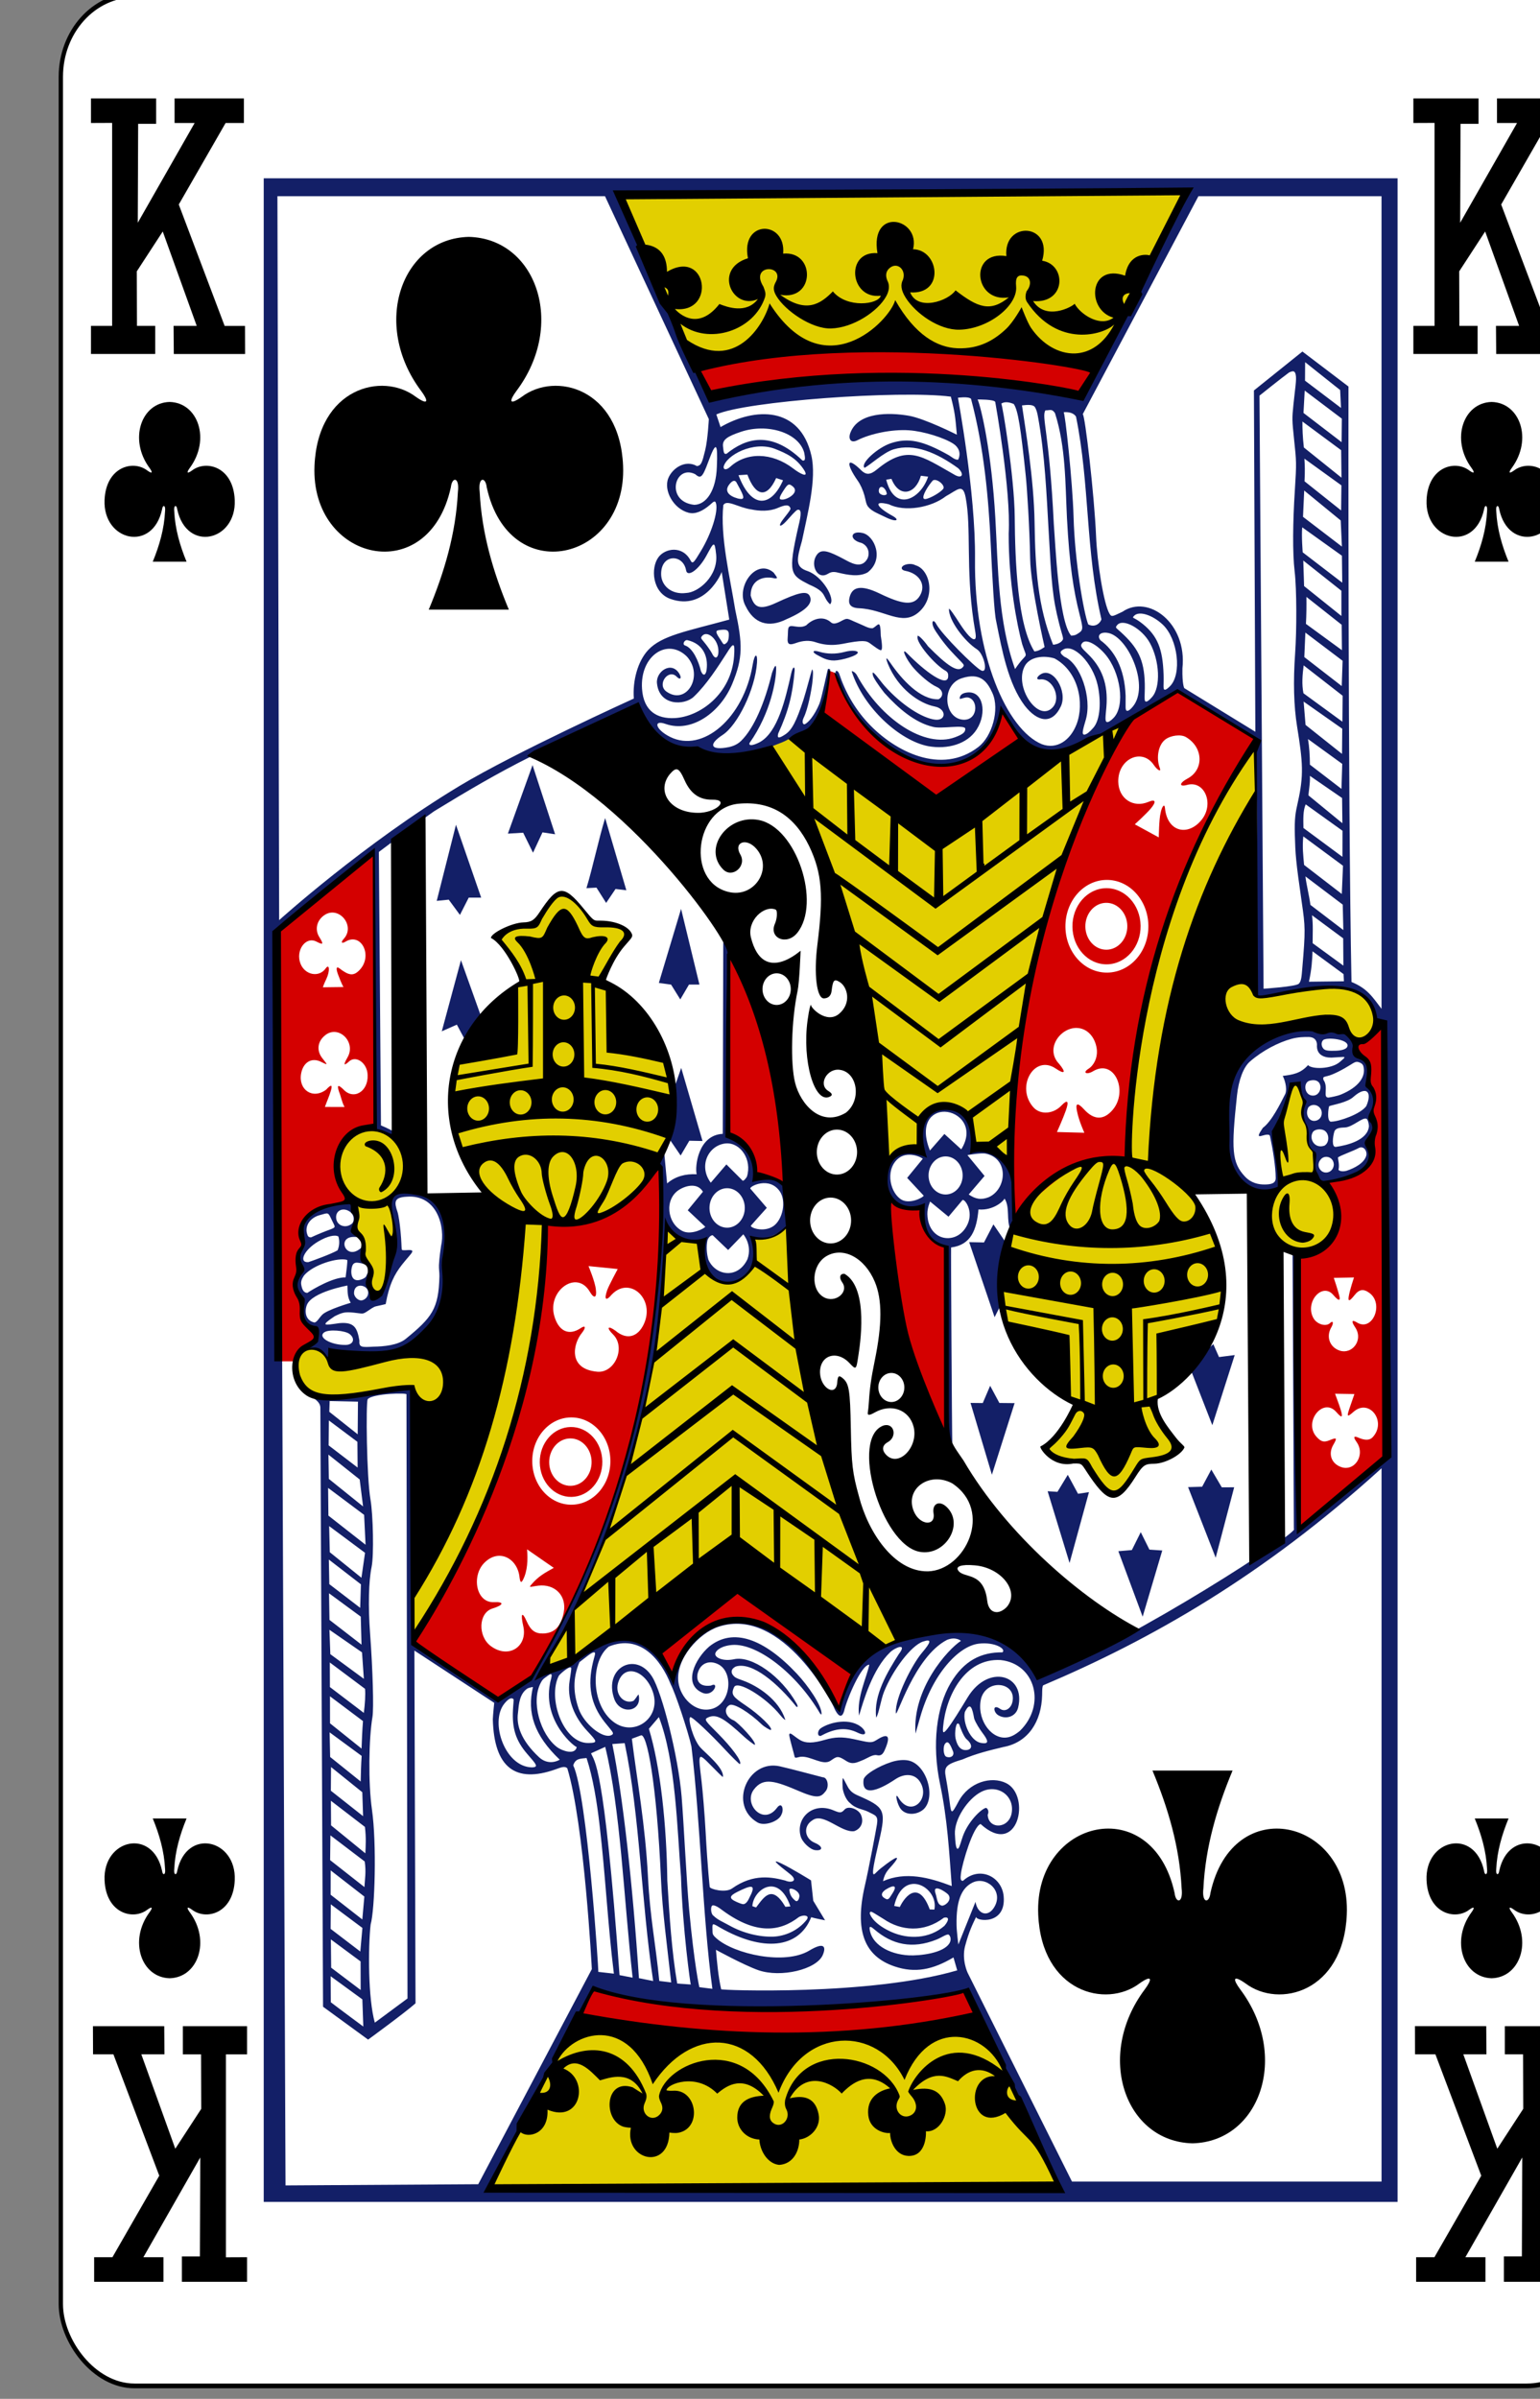 <?xml version="1.0" encoding="UTF-8" standalone="no"?>
<!-- Created with Inkscape (http://www.inkscape.org/) -->

<svg
   id="svg10047"
   height="122.975"
   width="78.998"
   version="1.1"
   viewBox="0 0 78.998 122.975"
   inkscape:version="0.91 r13725"
   sodipodi:docname="ramino-stretch.svgz"
   xmlns:inkscape="http://www.inkscape.org/namespaces/inkscape"
   xmlns:sodipodi="http://sodipodi.sourceforge.net/DTD/sodipodi-0.dtd"
   xmlns="http://www.w3.org/2000/svg"
   xmlns:svg="http://www.w3.org/2000/svg"
   xmlns:rdf="http://www.w3.org/1999/02/22-rdf-syntax-ns#"
   xmlns:cc="http://creativecommons.org/ns#"
   xmlns:dc="http://purl.org/dc/elements/1.1/">
  <rect x="0" y="0" width="78.998" height="122.975" fill="#808080" stroke="none"/>
  <sodipodi:namedview
     pagecolor="#ffffff"
     bordercolor="#666666"
     borderopacity="1"
     objecttolerance="10"
     gridtolerance="10"
     guidetolerance="10"
     inkscape:pageopacity="0"
     inkscape:pageshadow="2"
     inkscape:window-width="1920"
     inkscape:window-height="1016"
     id="namedview1491"
     showgrid="false"
     inkscape:zoom="1.3479675"
     inkscape:cx="513.5"
     inkscape:cy="307.5"
     inkscape:window-x="0"
     inkscape:window-y="0"
     inkscape:window-maximized="1"
     inkscape:current-layer="svg10047"
     showguides="false"
     inkscape:guide-bbox="true"
     inkscape:snap-grids="true"
     inkscape:showpageshadow="2"
     inkscape:pagecheckerboard="0"
     inkscape:deskcolor="#d1d1d1" />
  <defs
     id="defs10049" />
  <g
     id="club_king"
     transform="matrix(0.165,0,0,0.182,-1179.978,-287.071)"
     inkscape:label="#club_king">
    <rect
       transform="scale(-1)"
       width="478.659"
       height="673.457"
       rx="22.896"
       ry="23.032"
       x="-7648.954"
       y="-2249.364"
       id="rect6355-6-85-3-64-3-5"
       style="display:inline;fill:#ffffff;fill-opacity:1;stroke:#000000;stroke-width:1.341;stroke-miterlimit:4;stroke-dasharray:none;stroke-opacity:1" />
    <path
       inkscape:connector-curvature="0"
       style="fill:#e2cf00;fill-opacity:1"
       id="path3450-5-0-3"
       d="m 7303.556,2193.131 176.404,-0.868 -22.402,-42.974 c -45.848,4.176 -86.026,0.462 -127.882,-0.92 z m 120.477,-151.095 c 0.184,-0.25 7.339,-2.121 6.61,-3.765 -18.681,-40.496 -27.024,-73.446 -34.826,-115.066 -3.943,3.241 -10.323,3.11 -10.323,3.11 3.147,15.455 -16.096,17.383 -16.222,1.213 -3.694,-0.868 -7.493,-0.88 -10.828,-4.658 -1.498,45.481 -17.618,92.539 -38.434,125.145 23.723,-9.506 58.528,-33.198 58.528,-33.198 0,0 28.964,12.112 45.495,27.219 z m -144.19,-4.842 c 31.572,-30.343 43.928,-114.574 41.664,-115.735 40.696,1.375 53.03,-44.044 17.754,-68.535 1.394,-4.75 4.839,-8.615 7.508,-12.812 -3.638,-2.109 -7.61,-2.56 -11.578,-3.002 -3.012,-3.613 -5.973,-7.783 -9.244,-8.126 -3.549,2.264 -6.071,5.576 -9.027,8.44 -3.688,0.95 -7.345,2.001 -10.845,3.619 3.1,4.378 6.774,8.805 6.868,12.906 -30.671,21.889 -26.462,51.656 1.188,66.893 -8.237,50.128 -20.252,82.149 -34.196,104.921 z m 217.437,-38.728 c 4.011,-1.981 6.199,-6.163 9.11,-9.444 3.996,-0.184 7.844,-1.566 11.65,-3.284 0,0 -9.149,-12.793 -8.583,-13.481 29.666,-19.668 29.423,-48.417 0.94,-67.353 -4.825,-40.914 29.518,-105.662 31.253,-103.781 l 0.062,-13.387 c -24.442,27.042 -38.402,75.886 -39.794,115.327 -48.812,3.289 -50.541,51.028 -16.938,68.985 2.583,2.398 -8.448,13.492 -8.448,13.492 2.801,2.792 7.486,3.108 11.588,3.451 2.588,3.131 4.845,6.253 9.161,9.476 z m -206.448,-33.039 c -6.903,-15.54 -32.115,3.395 -36.489,-4.874 -3.551,-4.69 -11.285,-5.17 -10.865,2.73 1.453,7.824 6.541,9.558 26.729,6.15 7.658,-1.293 10.798,-2.058 10.752,1.475 5.298,6.474 9.841,-2.332 9.874,-5.48 z m -23.416,-22.677 c 5.66,0.01 6.623,-22.398 6.54,-29.124 16.387,-26.197 -33.617,-23.219 -11.992,5.319 -0.753,3.729 2.757,9.809 2.66,12.498 1.772,0.228 2.55,10.344 2.792,11.307 z m 292.68,-33.788 c 0.519,-6.776 -4.387,-27.34 -6.208,-26.643 -6.408,10.446 -5.646,19.381 -4.983,29.583 -15.263,29.728 36.864,17.527 11.192,-2.94 z m -95.142,-4.78 c 2.277,-43.757 12.868,-86.688 36.865,-123.919 -20.656,9.746 -40.703,22.321 -60.103,33.086 l -45.333,-28.406 c -2.626,1.153 -4.443,1.721 -6.184,3.462 20.891,30.931 27.356,75.451 36.458,115.725 3.464,-2.485 9.977,-3.734 9.977,-3.734 0.466,-13.969 14.939,-18.496 17.895,-0.278 z m 109.416,-34.137 c 4.836,-0.31 8.472,-12.429 -5.226,-14.224 -9.667,-1.384 -22.045,3.434 -28.185,1.203 -7.139,-11.528 -13.548,5.441 -4.007,8.21 10.249,2.974 31.123,-4.784 33.432,1.809 1.187,2.251 2.633,3.088 3.987,3.002 z m -82.222,-189.531 27.349,-48.904 -174.855,1.067 22.856,46.645 c -0.391,0.517 76.368,-9.239 124.65,1.192 z" />
    <path
       inkscape:connector-curvature="0"
       style="fill:#d40000;fill-opacity:1"
       id="path3446-6-3-4"
       d="m 7454.826,2144.61 -3.466,-6.365 c -40.955,6.833 -73.207,7.899 -115.578,-0.389 l -3.868,6.629 c 38.674,7.056 78.119,9.97 122.913,0.125 z m -38.632,-95.859 -35.741,-23.408 c 0,0 -17.116,12.245 -24.411,17.426 l 4.429,6.586 c 15.115,-33.739 41.686,-7.056 51.648,8.819 0,0 2.707,-6.149 4.076,-9.422 z m -95.996,-11.325 c -2.477,0.053 -3.849,-0.913 -5.094,-3.466 -1.406,-2.882 -1.942,-2.172 -1.039,1.423 1.425,5.668 -4.519,9.356 -10.12,5.572 -4.044,-2.732 -3.867,-9.344 0.552,-10.568 3.569,-0.989 3.662,-1.937 0.526,-1.783 -5.625,0.277 -7.121,-7.321 -3.118,-11.037 4.602,-4.272 10.468,-1.244 11.004,4.114 0.246,1.515 0.562,1.494 1.056,0.636 1.42,-2.472 1.551,-5.686 1.275,-8.596 l 8.311,5.22 c -2.959,1.483 -4.762,2.379 -6.901,4.628 -0.279,0.293 -0.489,0.508 -0.487,0.636 0,0.229 0.925,-0.078 2.619,-0.256 5.021,-0.53 8.885,2.766 7.855,7.551 -0.876,4.072 -2.959,5.847 -6.439,5.926 z m 36.648,-132.051 c -9.04,10.471 -20.267,17.192 -35.869,16.252 -1.983,43.875 -17.011,82.891 -41.076,118.039 l 26.476,16.116 10.622,-6.488 c 24.466,-36.841 41.181,-83.241 39.848,-143.919 z m 198.439,102.524 c 0,0 17.922,-13.591 26.248,-20.156 l -0.403,-120.981 -2.315,-0.803 c -0.165,-0.258 0.202,1.794 -0.859,2.732 -0.868,0.767 -2.244,1.637 -3.061,1.938 -2.304,0.849 -2.406,2.404 -0.256,3.748 1.668,1.043 2.303,2.655 2.111,5.335 -0.135,1.891 -0.056,2.304 0.723,3.587 0.968,1.596 1.049,3.614 0.227,5.708 -0.382,0.972 -0.345,1.234 0.336,2.547 0.868,1.672 0.971,3.474 0.326,5.413 -0.247,0.742 -0.426,2.363 -0.403,3.615 0.087,4.819 -3.842,8.015 -11.098,9.023 -2.837,0.394 -2.924,0.512 -1.621,2.921 7.349,13.59 -9.161,20.672 -10.396,18.497 z m -226.108,-6.748 c -6.706,0.099 -12.223,-5.318 -12.321,-12.109 -0.097,-6.791 5.262,-12.378 11.968,-12.477 6.706,-0.099 12.223,5.328 12.321,12.119 0.097,6.791 -5.262,12.367 -11.968,12.466 z m -0.114,-2.195 c 5.37,-0.079 9.655,-4.546 9.577,-9.983 -0.078,-5.438 -4.489,-9.787 -9.859,-9.708 -5.37,0.079 -9.665,4.557 -9.587,9.994 0.078,5.437 4.5,9.777 9.869,9.697 z m -0.251,-3.124 c -3.641,0.053 -6.642,-2.888 -6.695,-6.575 -0.053,-3.687 2.862,-6.726 6.503,-6.779 3.641,-0.054 6.631,2.898 6.684,6.585 0.053,3.687 -2.852,6.715 -6.493,6.769 z m 241.062,-5.051 c -0.494,0.01 -1.02,-0.067 -1.553,-0.239 -3.026,-0.974 -4.083,-3.672 -2.444,-6.229 1.287,-2.009 1.14,-2.181 -1.114,-1.333 -1.772,0.667 -2.675,0.457 -4.073,-0.944 -4.191,-4.2 2.047,-11.261 6.149,-6.983 2.032,2.119 2.225,1.494 0.816,-2.146 -0.456,-1.178 -1.21,-3.01 -1.21,-3.01 l 6.014,0.088 c 0,0 -0.934,2.428 -1.366,3.571 -1.041,2.759 -1.075,3.163 1.095,1.427 4.893,-3.913 10.441,2.783 5.939,7.161 -0.916,0.891 -2.386,0.931 -4.429,0.117 -1.489,-0.593 -1.669,-0.181 -0.55,1.242 2.433,3.095 0.184,7.214 -3.273,7.276 z M 7445.24,1979.939 c 2.445,-16.213 0.311,-38.965 0.363,-51.123 -6.52,-1.258 -6.593,-5.755 -7.595,-11.345 -3.169,1.119 -10.098,-3.622 -11.047,-3.205 -0.722,16.45 7.725,64.2 18.279,65.674 z m -108.186,-16.249 c -9.256,-0.751 -7.483,-7.99 -4.726,-10.964 1.306,-1.525 1.064,-2.211 -0.37,-1.333 -3.909,2.392 -7.011,0.664 -8.271,-3.455 -2.153,-7.038 6.984,-13.101 11.058,-6.784 1.38,2.14 2.226,1.656 1.888,-0.583 -0.208,-2.158 -2.291,-6.63 -2.291,-6.63 l 9.082,0.824 c 0,0 -2.775,4.674 -3.262,5.933 -1.011,2.612 -0.477,3.308 1.463,1.203 5.679,-5.263 13.55,1.475 9.882,8.453 -1.808,3.44 -5.142,4.553 -8.743,1.813 -2.426,-1.605 -2.95,-0.909 -0.78,1.036 4.055,3.636 0.521,10.931 -4.928,10.489 z m 232.379,-5.746 c -0.104,0 -0.204,0.01 -0.31,0 -0.778,-0.015 -1.593,-0.234 -2.406,-0.697 -2.256,-1.285 -2.875,-3.82 -1.46,-6.024 0.814,-1.269 0.577,-2.068 -0.369,-1.239 -1.267,1.11 -4.063,0.372 -5.153,-1.357 -2.801,-4.441 2.671,-10.253 6.165,-6.555 1.542,1.632 2.133,1.698 1.954,0.626 -0.502,-2.012 -1.81,-5.445 -1.81,-5.445 l 6.29,-0.11 c 0,0 -1.358,3.61 -1.659,5.441 -0.231,1.449 0.339,1.239 1.837,-0.474 1.457,-1.665 2.782,-1.838 4.64,-0.591 4.584,3.076 0.913,10.974 -3.868,8.32 -1.647,-0.914 -1.877,-0.386 -0.59,1.337 2.299,3.077 -0.047,6.605 -3.26,6.763 z m -326.548,2.821 c 10.181,-10.653 6.988,-4.355 2.268,-12.475 -0.017,-5.354 -3.103,-9.545 -0.658,-17.995 0.784,-1.651 0.853,-2.437 0.424,-4.098 0.747,-9.335 8.131,-9.216 15.311,-10.664 -1.19,0.079 -11.376,-18.977 7.628,-20.468 l -0.216,-77.468 -29.798,22.245 0.13,120.921 z m 223.606,-40.9 c 8.448,-5.513 20.316,-19.29 35.242,-16.297 1.806,-48.333 17.471,-85.751 39.815,-117.908 -7.714,-4.619 -16.206,-10.162 -24.096,-13.715 -6.67,3.484 -10.416,4.936 -16.963,10.391 -26.862,42.019 -35.38,87.952 -33.998,137.529 z m -70.144,-8.84 c -1.508,-24.823 -5.497,-48.33 -18.248,-67.188 l -0.863,52.753 c 4.544,1.102 8.267,4.076 9.593,12.51 z m 92.157,-14.644 -8.521,-0.204 c 0,0 1.933,-3.901 2.77,-6.081 1.016,-2.665 0.534,-3.208 -1.409,-1.356 -2.529,2.411 -6.559,2.635 -8.68,0.483 -5.631,-5.712 0.258,-15.022 6.919,-10.938 2.852,1.748 3.329,1.162 1.066,-1.313 -4.402,-4.136 0.195,-10.091 5.339,-10.117 3.719,0.015 6.129,3.026 6.421,6.343 0.143,2.087 -0.892,4.181 -2.681,5.198 -1.865,1.061 -0.529,1.751 1.497,0.647 6.614,-3.603 11.04,5.651 6.049,10.918 -2.878,3.037 -5.923,2.754 -8.849,-0.145 -2.043,-2.024 -2.774,-1.844 -2.198,0.55 0.581,2.694 2.277,6.012 2.277,6.012 z m -230.006,-7.264 -6.105,-0.01 c 0.601,-1.53 1.376,-3.089 1.863,-4.601 0.525,-1.647 0.141,-1.857 -1.477,-0.264 -4.208,2.861 -8.697,0 -7.784,-4.533 0.63,-3.127 3.215,-4.66 6.202,-3.302 2.633,1.197 1.788,0.684 0.291,-1.14 -1.781,-2.17 -1.329,-4.702 1.027,-6.379 4.166,-2.966 9.667,1.962 6.911,6.262 -1.625,2.557 -0.88,2.28 0.6,1.043 2.221,-1.645 5.578,0.684 5.644,3.913 0.256,4.645 -4.373,7.259 -7.638,3.972 -1.555,-1.325 -1.942,-1.163 -1.24,0.764 0.643,1.401 0.851,2.9 1.706,4.273 z m -0.327,-33.78 -6.399,0.074 c 0,0 0.089,-0.495 1.075,-2.37 1.158,-2.204 0.981,-4.483 -0.228,-2.936 -2.041,2.611 -6.376,1.884 -7.797,-1.308 -1.655,-3.718 1.571,-7.826 4.92,-6.264 2.177,1.015 2.326,0.796 0.88,-1.32 -1.407,-2.059 -0.783,-4.59 1.504,-6.068 4.493,-2.904 9.881,2.893 6.137,6.604 -1.002,0.993 -0.687,1.477 0.528,0.808 4.96,-2.73 8.619,4.058 4.329,8.032 -1.826,1.692 -3.223,1.576 -6.226,-0.526 -0.935,-0.654 -1.114,0.02 -0.441,1.68 1.148,2.829 1.717,3.594 1.717,3.594 z m 237.52,-4.064 c -7.121,0.105 -12.972,-5.65 -13.075,-12.861 -0.103,-7.211 5.58,-13.146 12.701,-13.251 7.121,-0.105 12.982,5.661 13.086,12.872 0.103,7.211 -5.59,13.136 -12.711,13.241 z m -0.147,-2.33 c 5.85,-0.086 10.527,-4.951 10.442,-10.875 -0.085,-5.924 -4.899,-10.66 -10.749,-10.574 -5.85,0.086 -10.527,4.961 -10.442,10.885 0.085,5.924 4.899,10.649 10.749,10.563 z m -0.121,-4.119 c -3.601,0.053 -6.559,-2.856 -6.611,-6.503 -0.052,-3.647 2.82,-6.652 6.421,-6.705 3.601,-0.053 6.569,2.866 6.622,6.513 0.052,3.647 -2.831,6.642 -6.432,6.695 z m 16.209,-31.636 -7.444,-3.685 c 0,0 3.52,-2.9 4.921,-4.394 1.791,-1.925 1.666,-2.826 -0.751,-1.905 -4.61,1.756 -9.227,-0.873 -9.314,-5.719 -0.116,-6.467 7.438,-9.579 11.065,-4.683 1.078,1.456 2.366,2.061 1.861,0.872 -1.228,-2.894 -0.477,-6.539 1.661,-8.037 1.712,-1.199 4.845,-1.551 6.425,-0.722 5.434,2.852 5.716,9.192 0.519,11.697 -2.613,1.259 -2.699,2.439 -0.129,1.79 5.351,-1.35 8.471,5.207 4.612,9.712 -4.096,4.781 -10.774,3.792 -11.512,-3.282 -0.131,-1.259 -0.979,-0.348 -1.357,1.58 -0.455,1.433 -0.556,6.776 -0.556,6.776 z m -69.386,-10.636 c 0,0 27.258,-15.706 26.428,-16.369 -0.161,-0.096 -6.041,-8.476 -6.041,-8.476 -13.523,31.029 -45.91,5.332 -51.098,-10.51 -1.125,-0.702 -1.317,-0.501 -2.54,-1.057 -0.116,1.118 -2.362,12.122 -2.362,12.122 z m 44.681,-114.573 4.391,-6.334 c 1.517,-0.653 -67.954,-12.564 -122.749,-0.463 l 3.791,7.288 c 44.626,-11.527 115.259,-1.304 114.568,-0.491 z" />
    <path
       inkscape:connector-curvature="0"
       style="fill:#131f67;fill-opacity:1"
       id="path3444-9-5-7"
       d="m 7585.875,2197.535 v -570 h -352.5 v 570 z m -105.688,-4.407 -176.98,0.691 32.711,-56.708 c -0.313,2.989 63.597,12.15 115.832,0.97 z m 100.706,-1.326 h -96.244 l -32.452,-58.838 c 0,0 -1.906,-3.676 -0.767,-7.521 1.242,-4.197 2.311,-6.06 3.428,-8.202 -0.112,1.222 9.351,2.434 8.559,-5.77 -0.536,-5.553 -7.477,-8.694 -12.645,-4.373 -0.826,0.07 -0.82,-0.706 -0.639,-2.062 0.477,-3.182 3.813,-13.278 6.102,-13.948 11.65,9.673 15.807,-7.992 7.952,-11.515 -4.547,-2.039 -11.541,-0.354 -14.81,5.182 -2.5,4.234 -2.223,3.535 -3.011,-1.604 -0.293,-1.911 -0.707,-4.126 -0.92,-5.122 -0.667,-3.115 -8e-4,-3.719 5.177,-5.132 4.166,-1.643 8.389,-2.551 12.686,-3.492 7.853,-1.304 11.866,-7.302 12.062,-14.601 0.042,-1.578 -0.012,-2.308 0.322,-2.776 33.221,-12.768 68.17,-30.634 105.201,-61.141 z m -220.931,-139.925 c 1.258,2.061 5.281,12.881 6.385,17.395 2.884,21.887 3.431,47.868 6.512,68.241 l -4.059,-0.461 c 0,0 -1.526,-5.899 -3.168,-21.836 -0.814,-7.9 -1.663,-24.323 -2.342,-31.873 -1.025,-11.219 -6.031,-29.157 -9.132,-33.686 -5.057,-7.385 -15.223,-2.608 -11.823,6.161 1.764,4.55 8.595,3.813 7.648,-0.908 -0.017,-0.842 -0.649,0.602 -1.649,1.49 -2.952,1.132 -6.274,-1.979 -4.541,-5.725 2.152,-4.782 8.521,-2.6 10.633,3.428 2.524,7.201 -5.978,12.599 -12.339,8.208 -7.085,-4.892 -7.1,-17.295 -1.394,-21.209 9.603,-3.547 16.133,3.539 19.268,10.776 z m -23.742,-9.123 c 0.387,0.231 -0.013,0.985 -0.488,2.775 -1.776,6.693 -0.658,11.916 3.619,16.839 2.383,2.743 3.279,3.224 2.031,3.722 -2.645,1.054 -8.49,-3.244 -10.096,-7.469 -1.585,-4.149 -1.982,-8.439 0.25,-13.13 1.552,-1.006 3.966,-3.025 4.684,-2.738 z m -7.237,4.458 c 0.01,0.783 -0.514,3.253 -0.634,4.461 -0.463,4.67 1.694,9.412 5.51,13.119 3.203,3.111 3.496,3.432 0.466,3.483 -7.817,0.133 -12.802,-12.664 -9.195,-18.969 0.929,-0.999 3.761,-3.044 3.853,-2.095 z m -6.619,4.331 c -2.302,10.91 8.119,18.181 8.329,17.841 -0.52,2.445 -4.658,1.039 -6.068,0.088 -5.268,-3.582 -8.297,-12.943 -5.063,-18.264 0.351,-0.653 0.784,-1.028 1.352,-1.38 1.087,-0.691 1.728,-1.247 1.949,-0.762 0.168,0.367 -0.437,1.955 -0.498,2.477 z m 91.678,35.395 c -1.089,1.082 -1.415,1.113 -3.507,0.313 -6.557,-2.506 -11.793,2.257 -10.246,7.263 0.56,1.813 3.017,3.781 4.529,3.939 2.47,0.259 2.52,-1.061 -0.143,-2.069 -3.272,-1.238 -3.602,-4.753 -0.721,-6.338 3.382,-2.313 8.923,3.558 12.986,3.062 1.943,-0.588 3.186,-2.427 2.076,-4.675 -0.866,-1.576 -3.789,-2.53 -4.974,-1.496 z m 7.272,0.717 c 2.274,1.069 3.14,1.049 2.705,3.561 -0.286,1.653 -2.615,12.782 -3.721,17.083 -3.315,12.881 -0.2,20.022 9.188,22.901 6.362,1.951 11.84,0.963 18.323,-2.528 l 1.166,3.642 c -27.176,7.199 -73.555,5.602 -73.39,5.324 -0.915,-3.704 -1.264,-7.408 -1.622,-11.112 0,0 8.69,4.316 13.223,5.753 6.984,2.167 18.021,-0.209 19.977,-4.268 1.109,-2.301 0.532,-3.836 -4.16,-1.278 -7.68,4.188 -23.364,0.997 -28.892,-3.443 -1.274,-1.023 -1.209,-1.246 -1.234,-2.446 -0.037,-1.829 -0.143,-1.936 2.372,-0.575 13.181,6.824 24.444,6.032 28.33,-2.926 0.895,0.274 4.313,0.869 4.313,0.869 l -3.67,-5.495 -0.698,-5.752 c 0,0 -5.997,-3.368 -9.302,-4.795 -3.253,-1.396 -1.381,0.09 2.613,2.904 2.932,2.066 0.6,2.728 -1.334,1.937 -3.978,-0.924 -9.796,-2.097 -16.527,2.231 -2.091,1.344 -6.877,0.178 -6.952,-0.431 0,0 -0.637,-5.03 -1.27,-15.525 -0.299,-4.965 -0.903,-11.45 -1.246,-14.113 -1.036,-8.043 -1.334,-8.501 2.846,-4.644 1.402,1.294 3.739,3.441 3.766,3.313 0.53,-2.494 -5.636,-6.875 -7.072,-8.379 -2.179,-2.282 -3.928,-8.123 -3.055,-8.469 0.553,-0.219 6.41,4.811 11.021,9.335 1.727,1.695 4.3,3.967 4.373,3.889 0.953,-0.643 -2.919,-5.068 -6.545,-8.376 -4.231,-3.861 -4.721,-4.206 -3.298,-4.788 2.626,-1.074 4.99,0.262 11.367,5.6 0.621,0.52 3.035,2.254 3.15,2.129 0.582,-0.786 -5.301,-6.425 -6.637,-6.91 -2.481,-0.901 -3.196,-3.328 -1.239,-4.281 1.306,-0.636 6.175,2.066 10.077,5.489 0.699,0.614 2.641,1.658 2.769,1.518 0.774,-0.504 -3.59,-4.324 -7.752,-6.863 -4.075,-2.485 -4.728,-3.099 -3.689,-5.165 0.968,-2.128 9.913,2.799 14.388,7.874 0.952,1.08 1.704,1.545 1.515,1.181 -1.948,-5.47 -8.361,-9.389 -13.132,-10.949 -0.852,-0.282 -2.086,-0.63 -2.642,-1.078 -1.359,-1.093 -1.058,-2.23 0.414,-2.871 5.088,-1.445 13.11,4.794 18.849,11.33 0.665,0.279 0.268,-0.577 0.093,-0.86 -4.787,-7.735 -13.953,-13.621 -19.473,-12.523 -3.227,0.642 -5.82,-0.342 -5.846,-1.438 -0.021,-0.899 1.758,-2.331 5.229,-2.581 7.852,-0.567 20.12,8.133 27.297,19.21 0.224,0.345 0.489,0.473 0.506,0.263 0.195,-2.348 -4.267,-8.107 -7.69,-11.402 -10.168,-9.787 -19.781,-13.095 -27.279,-7.581 -4.228,3.318 -8.314,10.571 -2.016,12.995 3.335,1.284 5.445,-3.365 2.592,-2.039 -3.748,0.457 -4.599,-1.556 -4.111,-3.448 0.955,-3.249 4.134,-3.765 6.718,-2.4 4.499,2.467 3.544,10.924 -2.28,12.401 -5.248,1.283 -9.828,-3.222 -10.429,-7.495 -0.934,-6.638 6.461,-13.822 12.392,-15.609 20.23,-6.095 36.031,22.37 36.122,23.014 1.015,1.978 2.236,3.025 3.006,0.719 0.828,-3.339 5.394,-13.129 7.837,-13.07 -0.76,3.454 -3.962,9.259 -3.185,14.345 1.351,-4.176 4.197,-13.088 9.644,-17.834 1.411,-1.302 5.555,-2.836 2.703,0.515 -3.443,4.901 -7.948,11.602 -7.015,17.895 0.914,-1.414 1.412,-4.994 2.456,-7.358 2.615,-5.918 8.328,-12.941 12.1,-14.079 2.785,-0.84 2.525,0.112 -0.327,3.153 -3.057,3.26 -8.47,12.832 -8.113,16.959 0.154,1.822 5.615,-15.763 15.88,-20.578 2.772,-1.026 4.347,0.266 4.347,0.266 -4.035,2.352 -15.181,13.479 -14.129,26.119 0,0 0.594,-1.871 1.472,-4.679 3.779,-12.065 11.899,-19.997 18.227,-20.654 5.052,-0.524 8.579,1.539 7.326,2.45 -6.55,-0.049 -11.933,2.244 -16.138,8.708 -4.274,6.57 -5.867,17.127 -3.277,28.301 2.336,10.077 2.849,19.138 3.664,28.824 -7.176,-2.482 -14.396,-4.133 -21.384,-1.369 0.701,-2.886 1.867,-3.245 3.711,-5.424 1.337,-1.593 0.88,-1.972 -4.34,1.761 -1.519,1.086 -2.067,1.957 -2.341,1.666 -0.445,-0.472 0.248,-3.443 1.766,-9.367 2.271,-8.857 1.681,-9.492 -6.722,-12.829 -1.568,-0.623 -2.153,-1.232 -2.702,-1.895 -0.257,-0.31 -1.636,-2.825 -1.767,-2.913 -0.307,-0.208 -0.226,2.564 -0.056,3.264 0.451,1.861 1.444,3.257 2.313,3.808 1.649,1.538 4.029,1.674 5.555,2.381 z m -158.646,-115.531 -0.084,9.197 -8.823,-6.339 0.108,-3.035 z m 15.079,-1.999 0.324,170.104 c 0,0 -6.772,4.557 -10.157,6.814 -2.115,-6.744 -2.101,-21.205 -1.307,-27.645 1.325,-4.194 1.916,-22.859 0.413,-32.356 -1.198,-7.571 -0.978,-20.092 0.153,-26.085 0.442,-2.342 0.101,-13.315 -0.73,-23.467 -0.635,-7.759 -0.452,-14.812 0.473,-18.85 0.729,-3.182 0.476,-14.582 -0.355,-18.956 -1.223,-6.434 -1.433,-27.103 -0.885,-28.226 1.454,-1.667 12.833,-1.902 12.071,-1.333 z m -13.416,178.014 c 0,0 -6.82,-4.562 -10.11,-6.843 l -0.045,-7.329 9.857,6.516 z m 101.808,-11.842 -4.218,-0.266 c -1.681,-8.857 -2.409,-18.927 -3.078,-29.022 -0.214,-15.565 -2.112,-31.982 -5.721,-42.742 l 3.102,-3.293 c 5.28,12.331 5.696,31.782 6.873,44.946 0.516,14.806 2.921,30.281 3.042,30.376 z m -102.627,1.552 -9.173,-6.287 -0.095,-7.971 9.242,6.208 z m 96.54,-2.137 -3.704,-0.408 c -1.127,-10.516 -2.854,-17.653 -3.512,-29.238 -0.85,-14.984 -3.416,-27.288 -5.01,-38.992 l 2.774,-0.934 c 1.857,-0.867 4.937,12.965 6.307,41.002 0.415,8.485 1.834,18.03 3.145,28.57 z m -5.604,-0.395 -4.424,-0.803 c -1.956,-26.621 -5.048,-51.622 -8.285,-65.948 l 3.847,-0.258 c 4.771,20.475 5.081,44.166 8.862,67.009 z m -6.391,-0.944 -4.066,-0.714 c -4.891,-60.879 -7.908,-60.094 -8.852,-62.487 l 4.401,-1.808 c 4.757,17.494 5.717,42.158 8.517,65.008 z m -18.459,-59.797 c 0.695,-2.051 2.344,-1.86 4.143,-2.071 2.014,5.595 3.191,12.264 4.035,18.794 1.855,14.343 2.524,27.792 4.457,41.946 l -4.849,-0.503 c 0.157,-0.108 -3.442,-49.92 -7.786,-58.167 z m 104.348,53.511 c -6.393,-0.313 -11.696,-3.218 -12.206,-7.47 -0.115,-0.957 0.634,-0.492 1.5,0.18 5.498,4.267 11.754,5.596 19.309,2.844 1.646,-0.6 2.994,-1.545 3.729,-1.415 0.661,0.427 0.866,1.465 0.36,2.32 -1.762,2.982 -9.528,3.696 -12.692,3.541 z m 14.823,-8.539 c -0.137,-6.705 1.474,-10.402 4.949,-11.951 4.193,-1.87 9.57,2.135 6.958,6.614 -1.975,3.387 -5.371,2.366 -6.018,-1.192 l -5.328,12.013 c 0,0 -0.546,-3.804 -0.56,-5.484 z m -194.606,1.075 0.058,-6.911 9.831,6.654 -0.656,6.644 z m 174.41,0.901 c -4.844,-1.942 -6.622,-4.315 -6.801,-5.37 0.28,-0.786 0.764,-0.249 4.301,1.683 5.447,3.382 12.546,3.934 18.784,-0.36 1.555,-0.311 1.715,0.582 0.157,2.278 -4.753,3.769 -11.318,3.823 -16.439,1.769 z m -36.784,1.294 c -4.262,0.136 -9.356,-0.96 -13.659,-3.146 -1.903,-0.967 -3.61,-1.569 -4.851,-2.681 -0.992,-0.524 -1.069,-2.803 -0.343,-2.975 0.648,-0.092 1.709,0.419 3.296,1.541 10.224,6.723 17.581,5.895 23.493,1.757 0.328,-0.229 1.344,-0.464 1.746,-0.433 1.127,0.086 1.185,0.553 0.715,1.172 -2.736,3.131 -6.827,4.641 -10.397,4.765 z m -127.766,-4.839 -9.852,-6.972 0.01,-6.855 10.475,7.375 z m 177.85,-2.785 -1.438,-0.042 c -3.353,-8.228 -7.56,-3.987 -9.307,-0.692 l -1.752,-0.289 c 2.742,-11.021 13.903,-5.255 12.498,1.023 z m 2.449,-1.097 c -1.628,-0.198 -1.571,-2.064 -2.081,-3.422 -1.14,-3.034 3.182,-0.467 3.922,0.272 1.254,1.336 -0.528,3.012 -1.841,3.149 z m -48.766,0.321 c -4.247,-6.544 -6.698,-2.67 -9.119,0.18 l -1.154,-0.373 c 0.304,-4.698 8.115,-9.707 11.822,0.078 z m -13.063,-0.74 c -0.455,-0.01 -1.367,-0.337 -2.206,-0.681 -2.323,-0.951 -2.201,-1.648 0.372,-2.807 4.115,-1.853 5.545,-2.093 4.313,0.525 -0.709,1.197 -1.179,2.783 -2.479,2.963 z m 16.14,-0.998 c -1.036,-0.77 -1.716,-1.623 -1.835,-3.01 -0.084,-0.978 3.128,0.149 3.123,1.706 -0.102,0.99 -0.631,1.792 -1.287,1.304 z m 28.468,-0.373 c -2.111,-0.792 -1.858,-1.81 -0.388,-2.734 2.641,-1.49 3.771,-1.197 2.064,1.146 -0.787,1.081 -0.958,1.565 -1.676,1.587 z m -162.417,-3.45 -10.67,-7.594 0.094,-6.973 10.661,7.358 c 0.496,2.988 0.028,4.997 -0.085,7.209 z m 184.397,-10.792 c -0.506,-0.013 -0.706,-1.706 -0.824,-4.182 -0.197,-4.116 3.941,-9.849 8.125,-11.824 5.038,-2.378 10.433,0.957 9.53,5.899 -0.832,4.555 -7.223,4.743 -7.465,0.535 0.621,-1.107 -0.249,-2.034 -0.606,-1.937 -1.644,0.447 -5.52,3.978 -7.096,7.928 -0.614,1.54 -0.988,3.124 -1.427,3.483 -0.085,0.07 -0.164,0.1 -0.236,0.098 z m -184.11,1.285 -10.663,-7.878 -0.047,-6.928 10.574,7.365 c 0.418,3.087 0.236,5.29 0.137,7.44 z m 129.377,-10.971 c 0.806,-1.371 0.145,-3.828 -1.508,-1.735 -4.248,5.007 -10.401,-1.259 -7.109,-5.24 2.988,-3.614 6.664,-2.45 14.427,0.551 5.656,2.187 6.547,1.442 7.941,-0.138 1.148,-1.3 0.563,-3.919 -0.923,-3.888 -4.583,-1.053 -8.552,-2.079 -13.296,-3.078 -10.028,-2.083 -16.144,10.996 -6.983,15.803 2.191,1.15 6.727,-0.344 7.451,-2.275 z m 44.256,-1.506 c 3.91,-3.55 0.703,-12.881 -5.054,-13.714 -1.205,-0.174 -3.005,-0.124 -5.048,0.473 -4.028,1.177 -8.466,3.59 -8.648,4.995 -0.826,6.387 8.564,0.66 9.807,-0.098 2.961,-1.82 6.094,-1.584 7.673,0.578 3.557,4.872 -2.819,10.462 -6.691,4.502 -0.977,-1.504 -0.633,1.044 0.432,2.776 1.504,2.445 5.391,2.287 7.529,0.488 z m -174.339,2.011 -10.023,-7.172 0.057,-6.671 9.717,7.094 z m -0.751,-9.766 -9.491,-6.913 -0.162,-6.933 9.961,6.639 c -0.195,2.496 -0.242,4.842 -0.307,7.207 z m 53.212,-3.983 c -8.344,-0.139 -13.053,-12.623 -8.652,-17.818 1.309,-1.546 2.354,-1.959 2.947,-1.383 0.128,0.124 -0.082,1.52 -0.167,3.099 -0.271,5.032 0.785,8.477 4.421,12.3 2.727,2.867 3.758,3.755 1.452,3.803 z m 102.755,-1.99 c 1.576,-0.569 3.243,-1.721 4.535,-1.437 1.275,0.281 1.885,-0.358 2.385,-1.371 1.91,-3.874 1.319,-5.127 -2.467,-2.927 -1.797,1.044 -2.425,0.669 -7.234,-0.249 -3.436,-0.656 -5.774,-0.592 -8.798,0.203 -3.759,0.987 -6,1.064 -7.902,0.012 -1.902,-1.053 -3.203,-2.504 -3.252,-1.323 0.212,1.383 1.403,4.919 1.678,6.094 0.132,0.565 1.067,0.068 1.952,0 3.116,-0.229 6.833,2.609 9.24,1.109 1.927,-1.201 2.181,-1.516 4.824,0.055 1.968,1.169 3.332,0.447 5.038,-0.168 z m -100.512,-0.868 c -5.65,-4.778 -7.098,-9.018 -6.55,-12.496 0.28,-2.53 0.466,-5.325 2.915,-6.848 0.451,-0.218 1.125,-0.353 1.749,-0.446 -1.9,7.187 0.339,13.623 8.328,20.49 -2.324,1.165 -4.694,0.776 -6.442,-0.7 z m 127.449,0.012 c -0.251,7e-4 -0.527,-0.041 -0.808,-0.135 -0.981,-0.327 -1.135,-2.925 -0.363,-3.739 0.772,-0.814 1.395,-0.143 2.29,1.922 0.664,1.125 -0.032,1.948 -1.119,1.951 z m 5.218,-2.022 c -2.063,0.043 -2.845,-1.87 -3.199,-3.394 -0.302,-1.299 0.079,-5.176 1.174,-3.825 0.263,0.821 1.384,3.472 2.28,4.161 1.997,1.534 1.799,3.015 -0.256,3.058 z m 5.808,-1.926 c -0.301,0.01 -0.689,-0.029 -1.158,-0.108 -3.221,-0.546 -5.687,-5.737 -4.938,-8.682 1.704,-3.168 2.335,-1.032 2.898,1.84 0.44,1.191 1.759,3.057 2.568,4.021 1.678,2 1.938,2.893 0.631,2.93 z m -193.655,1.508 -9.807,-7.117 -0.015,-7.618 10.264,6.985 c -0.229,2.666 -0.346,5.219 -0.441,7.75 z m 200.026,-3.087 c -4.803,0.083 -8.904,-5.663 -7.39,-11.114 1.877,-5.685 11.227,-4.472 9.675,1.196 -0.447,1.631 -2.165,2.823 -3.806,1.803 -2.37,-1.474 -2.11,0.925 -0.605,1.777 2.323,1.314 5.517,0.519 6.229,-2.142 2.481,-9.274 -9.292,-12.436 -15.7,-2.855 -2.342,3.502 -4.89,7.249 -6.298,8.847 -1.264,1.436 -1.535,1.285 -1.33,-0.566 0.817,-8.617 6.75,-19.387 17.879,-18.797 10.815,1.04 14.197,12.658 6.029,19.91 -1.526,1.168 -3.018,1.912 -4.682,1.941 z m -57.309,-0.47 c 3.958,-1.941 7.544,-2.675 11.44,-0.958 2.88,1.269 2.835,-0.109 1.583,-1.24 -3.618,-3.119 -10.198,-1.707 -13.017,0.048 -0.915,0.57 -1.216,2.22 -0.01,2.15 z m -152.556,-13.774 -0.031,-6.928 10.948,7.427 c 0.173,1.658 -0.011,4.177 -0.371,6.779 z m 10.554,-2.314 -10.426,-6.951 -0.275,-6.867 10.129,6.36 z m -0.728,-9.63 -9.958,-6.974 -0.144,-7.496 9.866,6.573 z m 242.85,-7.881 6.095,-18.645 -3.99,-0.245 -2.694,-4.918 -2.768,5.04 -4.199,0.323 z m -243.264,-2.488 -9.598,-6.678 -0.146,-6.923 9.972,6.979 z m 0.39,-8.476 -9.84,-7.196 -0.196,-7.354 11.152,7.523 z m 220.15,-4.161 6.035,-19.962 -3.402,0.468 -3.186,-5.34 -3.216,4.796 -3.05,-0.175 z m 45.427,-1.484 5.748,-19.843 -3.853,0.015 -3.253,-5.004 -2.854,4.833 -4.367,0.116 z m -264.296,-3.653 -11.548,-8.203 -0.095,-7.809 11.194,7.592 z m -11.416,-18.548 -0.129,-6.84 9.717,7.002 1.054,7.595 z m 206.14,-1.178 7.055,-20.165 -4.731,-0.045 -2.869,-4.843 -2.296,4.866 -3.802,-0.038 z m -197.191,-2.011 -9.014,-6.255 0.069,-7.023 8.875,6.02 z m 170.844,-81.6 5.136,4.998 c 0.063,0.408 -4.199,2.499 -6.824,1.169 -3.466,-1.756 -5.247,-8.074 -1.366,-11.4 3.088,-2.647 7.802,-0.445 7.895,-0.134 z m 4.571,8.242 c -0.09,7.721 3.925,9.702 7.245,11.266 0,0 0.555,48.925 0.483,50.386 0,-0.213 0.851,5.298 0.948,5.624 h 10e-5 c -10e-5,0 0.797,0.215 0.797,0.207 -0.14,-4.961 -0.46,-55.797 -0.382,-56.127 6.215,-0.726 7.951,-4.986 8.513,-10.706 4.849,0.368 8.003,-2.587 8.1,-3.078 1.79,2.49 0.456,6.158 1.87,8.756 4.296,-15.213 -4.059,-24.315 -11.351,-23.467 -1.17,-14.606 -17.058,-17.247 -16.518,0.47 -19.221,1.142 -12.709,19.035 0.294,16.668 z m 90.307,61.421 6.957,-19.756 -4.878,0.563 -1.777,-3.645 c -7.813,6.971 -11.758,-3.793 -7.782,5.439 z m -264.524,-35.153 c -0.898,0.067 -2.079,-0.752 -2.315,-1.869 -0.171,-3.335 4.257,-2.586 4.397,-0.48 0.099,1.496 -1.239,2.286 -2.082,2.349 z m -2.893,-21.691 c -1.909,1.586 -4.948,0.69 -4.997,-1.7 -0.043,-2.118 2.355,-2.816 4.232,-1.626 1.455,0.897 1.547,2.573 0.764,3.326 z m -0.27,-5.878 c -10.464,-0.806 -18.25,6.39 -14.915,11.556 -2.81,3.577 -0.517,5.633 -1.286,7.684 -2.221,2.306 -0.363,7.265 0.193,7.283 0.456,6.655 2.364,7.508 5.206,11.053 0.854,1.028 -1.99,2.033 -3.083,3.799 3.344,-0.896 5.134,0.812 6.947,3.09 19.378,-0.914 36.778,-2.284 36.121,-28.889 2.788,-11.292 -1.936,-21.351 -15.46,-18.243 -2.961,2.678 -1.01,6.56 -0.648,8.425 1.155,5.133 -0.178,8.467 -0.551,10.872 -1.151,7.437 -6.533,14.34 -7.118,2.683 -0.944,1.463 -0.498,1.679 -2.055,2.286 -3.714,1.356 -3.709,-2.445 -2.948,-3.978 0.489,-0.788 1.225,-0.722 1.981,-0.633 1.081,0.131 2.491,0.536 2.515,0.937 0.291,-1.21 -1.964,-3.461 -1.728,-4.596 0.298,-1.078 0.488,-0.99 -0.497,-0.277 -4.661,3.375 -7.58,-4.167 -0.835,-3.306 -3.323,-1.796 1.595,-7.055 -1.84,-9.747 z m 6.899,40.604 c -3.675,0.189 -4.555,0.223 -4.385,-1.73 -0.696,-3.603 -1.589,-5.274 -6.228,-4.896 -4.675,0.616 -6.159,0.912 -1.452,-1.949 2.376,-1.06 3.148,-1.266 5.965,-1.01 2.839,0.259 2.622,0.548 4.244,-0.433 0.906,-0.548 1.895,-1.215 2.632,-1.351 1.091,-0.2 3.015,-0.626 3.015,-0.626 1.093,-5.595 2.756,-8.412 5.045,-11.071 3.239,-3.727 4.882,-4.379 0.911,-4.1 -1.468,-0.092 -0.709,0.653 -1.35,-5.379 -0.225,-2.113 -0.615,-4.562 -0.924,-5.384 -1.033,-2.748 -1.171,-4.115 2.755,-4.31 9.798,-0.751 12.086,8.906 10.782,13.839 -0.113,0.776 -0.56,3.345 -0.656,5.383 -0.053,1.114 0.169,2.057 0.142,3.196 -0.224,9.201 -2.378,11.625 -10.444,17.606 -2.433,1.804 -6.801,2.175 -10.051,2.214 z m -8.607,-0.496 c -4.523,0.095 -8.893,-2.106 -6.713,-3.534 1.409,-0.923 6.497,-0.54 7.91,0.478 1.823,1.313 1.139,3.007 -1.197,3.055 z m 201.704,-7.812 1.792,-3.217 c -0.851,-7.014 -0.946,-10.694 1.539,-18.013 l -3.701,-4.912 -2.927,5.093 -4.606,-0.081 z m -211.491,1.493 c -2.929,-0.594 -3.045,-3.301 -2.301,-4.968 1.637,-3.665 12.597,-5.438 12.597,-5.44 0.088,1.574 -0.129,3.091 1.011,4.861 0,0 -7.298,1.933 -8.842,3.359 -1.031,0.952 -1.655,2.157 -2.465,2.188 z m -2.168,-8.338 c -1.062,-0.015 -1.627,-0.792 -1.914,-2.378 -0.136,-0.849 0.18,-1.574 0.863,-2.502 2.784,-3.061 10.603,-5.181 13.427,-4.403 0.199,0.265 -0.282,3.489 -0.486,4.923 -3.761,-0.115 -10.094,3.263 -11.89,4.359 z m 111.476,-18.85 c 3.736,5.457 12.026,4.657 11.137,4.275 -0.059,4.674 0.731,11.094 7.737,11.777 7.066,0.542 10.697,-8.897 8.016,-12.893 4.361,1.833 10.902,-2.762 10.902,-3.193 0.557,-0.018 5.555,-13.393 -9.569,-14.081 -1.377,-6.314 -3.735,-9.368 -8.569,-11.965 l -0.119,-51.533 -1.708,-2.339 -0.151,54.005 c -7.74,0.347 -8.695,9.316 -8.121,11.384 -3.438,-0.152 -6.56,0.548 -9.19,2.579 l -0.905,-8.803 c 0,0 -1.816,3.106 -1.415,4.753 3.368,50.611 -14.712,105.362 -38.45,140.851 -1.269,1.49 -1.656,3.268 -2.284,3.282 -5.788,3.158 -9.445,5.283 -9.445,5.283 -9.546,-4.645 -26.589,-15.856 -26.589,-15.856 l -0.277,-72.119 c 0.265,0.71 -31.76,3.617 -31.279,2.741 0,0 2.806,1.112 2.849,3.009 l 0.834,168.764 14.011,9.266 c 0,0 11.519,-7.622 14.741,-10.226 l -0.352,-99.358 24.816,14.72 c 0,0 -0.397,3.514 -0.433,4.654 0.397,13.558 6.972,18.107 19.486,14.085 1.677,-0.539 2.843,-1.011 3.664,-0.317 5.269,15.598 7.64,56.588 7.633,56.587 l -35.318,60.586 -59.915,0.334 -1.035,-231.484 -2.168,-121.335 30.58,-22.551 0.446,77.725 c 0,0 4.381,2.121 5.528,2.264 0.431,0.034 0.988,-0.943 0.208,-1.445 -1.123,-0.725 -3.889,-1.742 -3.889,-1.742 l -0.649,-77.037 c 0,0 11.888,-8.102 17.204,-11.477 9.939,-5.51 19.718,-10.753 29.977,-15.362 10.113,-4.399 32.403,-13.787 32.403,-13.787 1.936,6.469 21.053,21.583 42.55,10.901 1.967,-0.739 4.404,-1.381 6.047,-2.537 8.191,-1.515 10.89,-10.382 12.129,-19.004 0.043,-0.339 -0.649,-0.264 -0.672,-0.297 -0.088,-0.124 -1.952,8.274 -2.691,9.863 -1.578,3.394 -3.567,5.425 -4.621,5.745 -0.48,0.082 -0.899,-0.673 -0.247,-1.869 1.296,-2.375 2.349,-7.427 2.664,-9.704 0.281,-2.102 0.337,-3.789 -0.05,-3.861 -0.068,-0.067 -1.903,6.362 -2.729,8.632 -2.152,5.917 -3.509,8.368 -5.583,9.63 -2.126,1.294 -2.631,1.113 -2.212,-0.263 3.164,-6.246 4.468,-10.97 5.088,-17.622 0.095,-1.327 -0.568,-1.365 -1.092,0.833 -1.733,6.984 -4.109,16.43 -9.729,19.25 -2.398,1.097 -3.463,1.045 -3.206,0.261 6.691,-8.557 8.364,-18.061 8.284,-21.128 -0.026,-1.024 -0.435,-0.82 -1.294,1.396 -2.266,8.434 -5.625,15.608 -9.612,19.127 -1.543,1.362 -3.411,1.737 -4.975,1.933 -4.725,0.594 -4.886,-1.18 -0.773,-3.605 4.684,-2.762 10.103,-12.812 10.704,-20.358 0.208,-2.611 -0.704,-2.894 -1.349,0.588 -2.778,14.998 -15.477,24.914 -25.655,20.321 -4.579,-2.066 -5.41,-4.938 -1.423,-3.661 8.069,2.585 17.029,-3.205 20.724,-11.284 3.34,-7.304 3.269,-11.141 0.921,-20.923 -1.601,-9.035 -4.723,-20.58 -3.693,-29.429 1.11,-1.72 4.614,0.707 8.752,1.223 2.496,0.473 5.545,0.593 8.152,-0.417 2.272,-0.88 3.561,-1.1 3.982,0.137 0.136,0.399 -1.753,2.346 -2.594,3.424 -1.344,1.722 -0.573,1.997 1.321,0.127 0.927,-0.915 2.921,-3.057 3.467,-3.168 1.197,-0.245 1.245,1.121 0.279,4.597 -3.389,13.498 -2.482,13.727 3.33,16.461 5.759,2.221 3.937,3.341 6.488,5.55 1.798,-1.422 -2.348,-7.946 -7.037,-9.371 -3.836,-1.166 -3.369,-3.153 -1.689,-8.495 1.704,-7.478 4.612,-17.376 2.929,-24.017 -3.534,-13.953 -17.525,-13.669 -28.241,-8.029 l -1.307,-3.557 c 9.06,-3.714 56.813,-6.889 72.906,-5.016 1.244,4.403 1.368,5.536 1.871,10.72 0,0 -9.941,-4.545 -14.904,-5.334 -6.195,-0.984 -15.737,-1.031 -18.18,4.747 -0.748,1.693 0.02,3.125 2.158,2.144 3.93,-1.804 10.647,-3.138 16.073,-2.799 4.555,0.285 11.049,2.136 13.855,3.848 1.334,0.814 2.46,2.404 1.415,4.402 -0.926,0.208 -2.144,-0.828 -2.864,-1.203 -8.219,-4.199 -12.727,-5.015 -18.088,-3.404 -4.066,1.222 -9.545,5.663 -8.192,6.923 1.373,-0.484 5.93,-4.358 9.071,-5.203 6.467,-1.74 13.361,0.924 20.079,5.33 2.073,1.821 1.127,3.149 -1.413,1.693 -10.062,-5.129 -14.258,-8.531 -23.887,-1.333 -2.151,1.615 -3.35,1.408 -4.614,0.43 -4.999,-4.534 -4.984,-1.988 -1.321,2.722 0.832,1.07 1.586,2.568 2.084,4.164 0.368,1.179 0.451,2.36 1.118,3.136 1.136,1.321 3.18,1.963 5.518,3.004 3.375,1.504 4.497,0.779 2.006,-0.45 -4.362,-2.153 -6.486,-4.461 -1.068,-3.216 4.917,2.227 13.126,0.98 17.77,-2.284 3.647,-1.8 5.253,-3.728 6.114,0.345 1.803,8.5 0.046,20.032 2.463,34.866 0.461,2.828 1.024,4.621 0.439,5.008 -0.75,0.496 -2.622,-1.334 -4.942,-4.633 -1.058,-1.504 -3.16,-4.397 -3.147,-3.796 -0.08,3.141 4.745,9.036 8.727,11.358 2.188,1.276 3.674,7.173 1.171,5.875 -1.932,-0.952 -11.985,-9.901 -13.899,-13.091 -0.889,-1.482 -1.641,-0.536 -0.7,1.206 0.565,1.045 2.929,4.116 5.224,6.386 4.072,4.027 4.545,3.838 3.763,4.663 -1.547,1.633 -4.86,-0.471 -10.764,-5.881 -1.515,-1.935 -3.517,-3.683 -3.271,-2.722 -0.604,1.507 5.307,7.941 8.813,9.665 0.656,0.415 0.745,0.854 0.684,1.654 -0.333,3.039 -7.119,-1.424 -12.75,-6.634 -2.109,-1.952 -0.36,1.72 2.082,4.215 1.92,1.961 5.016,4.4 7.115,5.237 2.085,0.871 2.215,2.711 0.58,3.484 -5.645,0.241 -11.472,-5.599 -14.945,-10.191 -0.959,-1.261 -1.838,-2.233 -0.841,0.154 3.217,7.189 9.908,11.24 14.543,12.061 3.765,0.667 3.682,4.108 0.144,3.719 -3.893,-0.428 -10.267,-3.986 -15.67,-9.491 -1.572,-1.602 -4.217,-5.237 -3.672,-3.104 0.012,0.581 1.672,2.857 3.587,5.051 4.42,4.445 9.559,8.374 15.007,9.544 2.547,0.729 10.107,-0.747 10.152,0.581 0.02,0.98 -0.79,1.567 -3.198,2.379 -9.344,3.148 -23.022,-4.981 -30.503,-17.478 -0.535,-0.894 -1.549,-1.274 -1.611,-1.073 3.611,10.213 14.833,19.47 23.759,21.056 6.071,0.986 12.193,-0.582 15.103,-4.725 3.275,-4.662 1.993,-10.897 -2.924,-10.397 -2.58,0.241 -2.375,1.724 -2.327,1.772 0.175,0.176 1.676,-0.538 2.603,-0.353 3.363,0.668 3.011,6.826 -1.912,6.219 -5.661,-0.699 -6.46,-9.738 -0.134,-11.638 5.838,-1.754 7.978,0.946 9.575,4.149 2.34,4.691 -0.172,12.255 -4.296,15.154 -11.544,8.117 -26.143,1.314 -34.393,-6.735 -4.082,-3.982 -7.064,-8.717 -8.937,-13.822 -0.481,-1.187 -1.51,-1.064 -1.038,0.156 11.614,30.029 46.296,33.531 51.369,10.217 8.395,13.327 15.744,14.257 26.991,8.441 11.473,-4.806 17.12,-8.722 27.732,-13.761 l 24.061,13.081 c 1.418,24.207 0.609,48.487 0.513,72.724 -0.07,0.566 5.215,-0.384 14.012,-1.781 23.394,-4.728 21.387,7.967 24.443,8.606 1.635,0.331 1.515,-0.379 1.96,44.301 0.129,12.977 0.384,35.791 0.572,50.7 0.189,14.909 0.238,27.328 0.106,27.591 -0.131,0.263 -1.446,1.405 -2.96,2.491 -5.7,4.09 -8.902,6.566 -21.376,16.203 -2.825,2.182 -3.537,2.552 -3.537,2.552 -1.432,-26.844 -0.147,-55.034 -0.852,-78.111 l -1.054,-0.01 0.409,77.49 c 2.152,0.571 -49.187,30.992 -77.323,40.861 -0.527,0.185 -1.843,-0.408 -1.843,-0.408 -16.148,-20.039 -58.636,-13.972 -62.061,10.424 -7.04,-14.872 -37.967,-43.77 -52.099,-8.937 0,0 -5.121,-10.006 -9.515,-10.666 -9.876,-1.327 -10.971,0.251 -32.709,10.926 24.854,-38.182 38.559,-78.609 40.313,-127.569 z m 13.21,9.52 c -0.543,-1.686 -0.728,-3.866 -0.261,-5.587 0.635,-1.345 1.58,-1.326 1.58,-1.326 l 4.814,4.166 4.709,-4.421 c 0,0 2.881,2.939 1.299,7.014 -3.011,5.692 -9.907,4.665 -12.14,0.154 z m -124.369,0.672 c -3.082,0.197 -1.489,-3.393 3.07,-5.825 2.861,-1.526 5.233,-1.958 6.26,-1.405 0.563,1.686 0.086,3.223 -0.265,3.907 -1.945,1.011 -7.289,2.785 -9.065,3.324 z m 198.933,-6.763 c -3.421,0.084 -6.386,-2.384 -6.496,-6.755 -0.045,-1.781 0.858,-3.547 0.858,-3.547 l 5.716,4.266 4.368,-4.715 c 0.745,-0.264 3.42,3.115 1.581,6.791 -1.337,2.672 -3.685,3.902 -6.026,3.959 z m -82.658,-2.007 c -4.809,-2.208 -5.643,-9.016 -0.966,-11.639 2.223,-1.246 5.721,-1.941 7.357,0.581 l -4.726,5.218 5.426,4.622 c 0.212,0.215 -4.156,2.565 -7.091,1.217 z m -115.431,1.79 c -0.829,0 -1.04,-0.32 -1.278,-1.103 -0.675,-2.224 1.04,-4.461 4,-5.169 2.736,-0.654 2.475,-0.978 3.771,1.497 1.015,1.94 1.286,1.858 -0.302,2.471 -1.92,0.631 -3.975,1.367 -6.191,2.304 z m 136.774,-3.34 c 0,0 3.413,-3.511 4.905,-4.979 l -5.136,-5.425 c -0.247,-0.659 5.923,-3.488 9.17,0.779 2.108,2.77 0.921,8.038 -2.071,9.846 -3.056,1.847 -7.437,0.312 -6.868,-0.221 z m -7.355,0.613 c -3.031,0.045 -5.519,-2.403 -5.563,-5.472 -0.044,-3.069 2.373,-5.599 5.404,-5.644 3.031,-0.045 5.53,2.413 5.574,5.483 0.044,3.069 -2.383,5.589 -5.414,5.634 z m 75.033,-9.353 4.924,-5.219 -5.325,-5.867 c 0,0 4.213,-0.697 5.709,-0.413 7.248,1.374 6.539,9.981 0.933,12.257 -2.366,0.84 -4.125,0.559 -6.241,-0.757 z m 96.643,-1.773 c 0,0 -0.969,-11.057 -1.854,-14.833 0.583,-4.31 3.335,-7.243 4.574,-11.667 0.66,-1.969 3.141,-4.615 3.62,-1.842 1.79,3.426 0.079,7.662 1.56,10.102 1.133,2.301 0.525,3.592 1.026,5.978 1.393,1.973 2.053,2.865 1.822,4.617 0.293,7.816 2.222,6.267 5.648,5.628 13.291,-1.159 13.285,-8.91 12.467,-18.749 1.887,-9.225 -1.591,-7.042 -1.478,-8.702 0.179,-2.631 -0.244,-6.316 -1.026,-6.721 -4.741,-5.503 -4.974,-9.316 -11.141,-8.371 -10.436,-0.826 -27.019,0.745 -30.603,13.629 -2.235,18.168 -2.925,35.425 15.386,30.931 z m -103.751,1.78 c -2.927,0.043 -5.332,-2.323 -5.375,-5.287 -0.042,-2.964 2.294,-5.4 5.221,-5.443 2.927,-0.043 5.332,2.323 5.375,5.287 0.042,2.964 -2.294,5.399 -5.221,5.443 z m 99.182,-2.818 c -1.973,0.024 -4.297,-0.396 -6.209,-2.252 -4.096,-3.976 -4.273,-7.581 -2.456,-22.881 0.512,-4.31 2.011,-7.913 3.996,-9.483 3.987,-3.153 8.868,-5.4 12.892,-6.403 2.123,-0.529 3.969,-0.54 5.405,-0.529 1.551,0.012 2.455,0.738 2.57,2.054 -0.341,3.563 3.251,3.91 5.331,3.708 3.709,-0.149 4.088,-0.544 1.774,1.271 -2.641,2.071 -8.727,2.101 -9.883,0.888 -2.373,2.406 -4.85,2.687 -7.879,3.045 0.449,0.667 1.534,3.336 0.816,5.05 -1.569,2.793 -4.209,7.721 -6.98,9.569 -2.741,3.629 -0.413,1.989 1.288,1.927 0.972,-0.035 0.889,0.289 1.046,0.947 0.677,2.828 1.651,8.114 1.659,11.262 0,1.517 -1.399,1.804 -3.372,1.828 z m 17.462,-3.918 c -1.071,-0.964 -1.058,-2.31 0.068,-3.312 1.287,-1.146 3.843,-0.513 3.906,1.643 -0.171,2.176 -2.676,2.791 -3.973,1.669 z m -184.931,-7.66 c 4.447,-0.225 8.109,4.593 6.432,9.394 -0.918,1.3 -1.314,1.113 -1.314,1.113 l -5.063,-4.58 -4.857,5.144 c -4.001,-4.888 -0.568,-10.707 4.801,-11.072 z m 190.348,7.458 c 0.364,-1.405 -0.115,-2.805 -0.175,-3.488 0.881,-0.635 4.635,-1.747 6.648,-2.75 1.399,-0.487 2.412,0.844 2.218,2.059 -0.53,2.263 -3.818,3.741 -6.206,4.442 -0.737,0.183 -1.951,0.251 -2.486,-0.264 z m -0.824,-6.476 c -1.354,0.165 -0.956,-2.82 -0.448,-4.347 0.505,-1.091 1.996,-1.046 3.336,-1.125 2.369,-0.14 5.353,-2.906 6.635,-2.46 0.424,0.199 0.728,1.336 0.773,2.06 -0.278,3.986 -6.817,5.448 -10.297,5.873 z m -7.156,-4.152 c 0.452,-0.668 1.904,-0.991 3.12,-0.652 1.989,0.552 2.295,3.444 0.549,4.437 -3.083,1.033 -4.936,-1.896 -3.67,-3.785 z m -196.532,6.583 2.698,-4.161 4.102,0.076 -6.627,-20.592 -3.066,8.047 c -0.412,3.7 -0.896,7.392 -1.277,11.096 z m 87.242,-1.736 -5.244,-4.332 -4.498,4.656 c -3.346,-7.553 0.51,-11.011 4.612,-10.92 4.525,0.101 9.349,4.443 5.13,10.595 z m 115.125,-7.809 c -1.661,0.32 -0.95,-4.228 -0.719,-4.358 1.06,-0.396 5.634,-1.002 7.56,-2.646 4.102,-3.254 5.852,-1.268 3.952,2.63 -1.799,2.267 -8.411,4.331 -10.793,4.374 z m -5.219,-0.216 c -1.829,0.173 -3.11,-1.875 -1.994,-3.825 1.515,-1.426 4.173,-0.381 4.162,1.639 0.01,1.269 -1.026,2.12 -2.169,2.187 z m 2.696,-11.535 c -0.251,-1.061 0.116,-0.733 2.037,-1.306 1.058,-0.316 2.723,-1.031 4.455,-1.917 2.541,-1.299 3.254,-1.998 4.157,-1.85 0.717,0.159 1.543,0.472 1.764,1.208 0.885,2.938 -1.478,5.933 -6.983,7.99 -1.145,0.428 -3.192,0.773 -3.893,0.852 -1.869,-0.01 0.129,-2.911 -1.537,-4.977 z m -3.252,4.42 c -2.661,0.039 -3.16,-3.538 -1.169,-4.166 4.661,-1.22 4.267,4.17 1.169,4.166 z m 3.282,-13.175 c -0.749,-0.728 -0.855,-1.92 -0.016,-2.542 1.537,-0.768 7.44,-0.114 7.48,1.564 0.022,1.107 -1.951,1.482 -3.785,1.518 -1.834,0.036 -3.08,0.042 -3.679,-0.54 z m -266.509,-1.833 4.864,-6.588 -6.528,-16.545 -5.962,20.034 4.683,-1.878 z m 275.194,-16.999 c -1.126,-50.956 -0.935,-167.721 -0.935,-167.721 l -14.321,-9.858 -15.079,10.972 c 0.154,36.753 0.3,62.105 0.444,96.133 l -22.095,-12.29 c 0,0 -0.678,-0.99 -0.576,-5.587 1.527,-12.698 -10.6,-20.941 -18.645,-15.928 -3.104,1.321 -3.357,1.556 -4.014,0.563 -1.809,-2.732 -3.848,-14.429 -4.189,-21.892 -0.514,-11.244 -3.436,-34.17 -4.14,-34.324 l 35.963,-61.394 h 56.925 v 228.889 c -2.913,-3.475 -4.466,-5.754 -9.337,-7.563 z m -208.672,4.913 2.698,-4.171 h 3.254 l -5.708,-21.327 -6.911,20.854 3.808,0.477 z m 180.067,-170.067 c 0,0 6.998,-5.085 9.233,-6.547 1.175,-0.446 1.744,-0.529 2.023,0.608 0.343,1.398 -0.208,4.045 -0.695,8.42 -0.451,4.045 -0.448,4.273 0.216,10.038 0.694,6.021 0.777,6.274 0.214,14.222 -0.627,8.865 -0.748,17.474 -0.055,22.803 0.659,5.066 0.65,16.622 0.145,23.072 -0.618,7.897 -0.416,14.825 0.605,20.555 1.821,10.215 2.122,13.733 0.225,21.418 -0.71,2.876 -1.063,4.406 -0.915,9.221 0.164,5.354 0.263,7.103 2.156,18.96 1.09,6.826 1.173,7.763 0.153,18.564 -0.206,2.179 -0.276,3.637 -1.096,4.329 -0.958,0.808 -10.939,1.396 -10.939,1.396 z m 26.247,164.961 -10.871,0.12 c 0.839,-3.447 1.027,-6.07 1.113,-8.563 l 9.657,6.427 z m -0.159,-4.405 -9.559,-6.32 c -0.011,-2.667 0.186,-5.21 -0.197,-7.875 l 9.69,6.511 z m -0.017,-10.027 -10.232,-7.082 c -0.399,-2.759 -1.232,-5.548 -1.552,-8.027 l 11.599,7.948 z m -330.848,-2.791 -0.536,-203.911 h 101.842 l 32.28,62.785 c 0,0 -0.329,5.777 -1.127,8.724 -0.965,3.563 -1.223,4.34 -2.576,4.508 -3.623,-1.9 -7.662,0.627 -8.898,3.408 -1.522,3.424 1.56,8.607 6.291,9.73 2.086,0.503 4.365,-0.447 6.669,-2.227 1.338,-1.131 1.637,-1.259 1.903,-0.275 0.601,2.216 -1.343,8.242 -4.818,13.414 -1.933,2.877 -2.456,3.703 -3.081,2.609 -2.529,-4.425 -7.954,-3.509 -10.012,-1.009 -2.49,3.026 -1.97,9.924 3.672,11.752 11.038,3.577 16.105,-7.639 15.967,-7.612 l 2.363,13.447 c -13.288,3.297 -20.959,4.462 -25.179,8.541 -3.321,3.21 -4.904,8.763 -4.494,13.7 0,0 -36.913,15.183 -54.187,24.611 -29.744,16.233 -56.079,37.803 -56.079,37.803 z m 56.207,-1.474 2.729,-4.862 h 3.873 l -7.835,-20.532 -5.983,21.436 3.734,-0.337 z m 274.161,-5.894 -11.723,-8.185 c -0.256,-2.657 -0.593,-5.024 -0.241,-8.035 l 12.34,8.265 z m -228.709,2.516 2.919,-3.924 3.362,0.359 -6.592,-20.331 c -2.005,5.876 -3.83,13.855 -5.811,19.739 l 3.117,-0.15 z m 228.915,-12.969 -12.129,-8.135 c -0.046,-2.512 -0.164,-4.879 0.7,-6.654 l 11.448,7.436 z m -251.646,-1.173 2.944,-5.733 3.922,0.539 -7.014,-19.488 -7.666,19.306 4.748,-0.258 z m 251.624,-8.303 -10.517,-7.82 c -0.151,-0.112 0.588,-3.568 0.42,-5.524 l 10.006,6.244 z m -0.283,-9.671 -9.807,-6.822 c -0.022,-2.586 -0.196,-5.019 -0.599,-7.219 l 10.646,6.998 z m 0.169,-9.855 -11.337,-8.172 -0.6,-6.568 12.011,7.647 z m -93.332,-2.738 c -10.88,-4.107 -21.082,-25.058 -20.769,-52.183 0.217,-18.831 -5.401,-45.71 -5.296,-45.399 0,0 3.156,-0.428 4.049,0.281 4.098,13.827 5.464,28.437 6.11,40.488 0.531,10.049 1.102,19.911 1.73,22.213 1.788,8.104 3.725,17.559 8.84,23.718 3.986,4.644 8.53,5.453 11.245,0.238 2.224,-4.272 -2.459,-11.342 -6.347,-8.992 -0.94,0.535 -1.501,1.44 -0.269,1.415 4.036,-0.606 6.746,5.047 4.192,7.741 -4.498,4.745 -12.367,-5.827 -8.717,-11.645 1.608,-2.516 5.813,-2.96 9.178,-2.033 7.484,3.664 9.362,12.635 6.857,18.546 -1.91,4.508 -6.104,7.2 -10.804,5.611 z m 13.162,-2.693 c -0.884,-0.042 -0.281,-1.692 0.535,-4.268 1.925,-6.172 -1.685,-15.76 -6.686,-17.67 -1.5,-1.034 -1.419,-1.426 -0.418,-1.996 3.265,-1.858 9.189,3.713 10.753,9.919 1.132,4.49 0.853,9.789 -1.279,12.037 -1.165,1.23 -2.091,1.876 -2.719,1.964 -0.065,0.01 -0.127,0.016 -0.186,0.013 z m 80.288,-3.639 -12.107,-8.012 c -0.563,-2.5 -0.316,-5.165 0.063,-7.856 l 12.119,8.551 z m -73.057,0.102 c -0.898,0.029 -0.563,-1.495 -0.313,-4.275 0.579,-6.439 -1.392,-11.121 -5.883,-15.008 -1.895,-1.64 -2.414,-2.154 -1.599,-3.014 1.157,-1.221 4.476,0.415 7.079,3.163 4.765,5.03 6.344,14.526 2.631,17.966 -0.815,0.755 -1.444,1.153 -1.915,1.168 z m -134.66,-1.117 c -5.173,0.203 -9.54,-1.828 -10.021,-8.229 -0.704,-9.372 7.921,-14.498 13.938,-9.117 5.392,5.402 -0.073,13.859 -6.324,9.896 -3.143,-2.007 0.608,-6.583 3.15,-4.218 1.147,1.067 1.65,0.404 0.835,-0.828 -2.46,-3.719 -7.305,-0.626 -6.958,2.649 0.682,6.44 8.497,6.357 11.44,3.835 4.027,-3.451 7.575,-8.534 10.221,-12.237 2.167,-3.213 2.632,-3.127 2.312,0.842 -0.846,10.49 -10.523,17.087 -18.594,17.405 z m 140.884,-2.05 c -0.824,0.03 -0.497,-1.166 -0.56,-4.25 -0.332,-7.918 -3.629,-12.847 -7.81,-15.606 -1.401,-1.567 0.392,-2.678 3.029,-1.92 6.007,1.873 12.139,14.94 7.048,20.558 -0.714,0.788 -1.276,1.202 -1.708,1.218 z m 5.84,-2.596 c -0.832,0.054 -0.362,-1.696 -0.441,-4.999 -0.165,-6.952 -2.289,-10.29 -7.395,-14.533 -1.663,-1.383 -1.871,-1.227 -1.214,-1.993 1.748,-2.039 7.672,0.848 10.197,5.011 3.006,4.955 3.447,12.43 0.651,15.254 -0.782,0.79 -1.364,1.233 -1.8,1.261 z m 5.809,-3.349 c -0.689,0 -0.305,-1.26 -0.411,-4.262 -0.258,-7.279 -1.899,-10.882 -6.461,-14.25 -2.866,-2.116 -3.563,-1.481 -2.686,-2.318 1.535,-1.466 5.734,-0.207 8.885,2.486 4.722,4.036 6.047,13.992 2.209,17.401 -0.684,0.608 -1.175,0.945 -1.536,0.943 z m 54.978,-1.028 -11.634,-8.165 0.329,-6.894 11.575,7.933 z m -203.412,-12.928 c 4.737,0.982 6.528,4.443 5.953,8.365 -0.192,1.31 -0.949,2.059 -1.76,0.348 -0.697,-2.718 -2.488,-6.486 -4.936,-7.218 -0.986,-0.295 -0.162,-1.682 0.744,-1.494 z m 101.852,8.14 c -5.341,-13.614 -5.246,-28.491 -6.132,-42.547 -1.177,-18.684 -4.441,-31.267 -5.508,-33.388 0,0 5.216,-0.061 5.48,0.704 0,0 4.922,24.777 4.18,37.03 -0.053,13.711 2.583,25.764 4.194,31.18 1.702,4.799 1.776,1.629 -2.214,7.021 z m 101.624,-5.317 -11.192,-7.408 c 0.158,-2.535 0.181,-5.071 0.149,-7.606 l 10.971,7.861 z m -150.5,0.634 c -0.01,-0.412 -1.618,-0.76 -4.142,-0.142 -2.802,0.686 -5.593,0.564 -7.745,-0.034 -2.289,-0.636 -2.541,0.111 -0.471,1.026 1.009,0.446 2.615,1.462 5.02,1.418 2.405,-0.043 7.356,-1.369 7.338,-2.267 z m -45.337,0.286 c -0.273,-0.508 -1.125,-1.652 -1.885,-2.545 -1.44,-1.692 -1.845,-1.703 -1.19,-2.395 1.509,-1.592 4.679,0.716 5.019,3.659 0.295,2.149 -0.763,3.507 -1.943,1.281 z m 100.216,-0.579 c -5.226,-7.543 -5.998,-25.235 -6.105,-37.81 -0.096,-11.325 -3.88,-32.073 -4.186,-31.984 1.077,-0.642 2.526,-0.417 3.885,0.114 1.344,1.773 2.168,6.743 3.729,20.201 0.403,3.472 1.192,14.518 1.37,23.411 0.157,7.846 4.485,24.826 4.485,24.826 0,0 -1.681,1.21 -3.179,1.241 z m 5.818,-1.886 c -4.764,-10.764 -5.539,-21.452 -5.753,-34.422 -0.203,-12.268 -2.894,-26.64 -3.912,-32.983 1.608,-0.169 3.306,-0.304 3.98,0.429 0.429,0.595 0.769,1.527 0.98,2.728 2.167,10.611 2.685,22.148 3.307,31.906 0.932,15.123 1.171,18.866 3.289,26.405 1.201,4.276 1.623,4.187 0.717,5.009 -0.689,0.626 -2.006,0.94 -2.607,0.927 z m -53.561,-2.476 c -0.131,-5.01 -0.768,-2.968 -2.514,-2.17 -1.316,0.113 -2.39,-0.615 -4.836,-1.524 -3.114,-1.157 -2.833,-1.546 -5.022,-0.459 -1.35,0.671 -2.426,0.902 -3.072,0.371 -2.559,-2.105 -5.862,-0.92 -7.72,0.785 -1.45,0.767 -3.034,0.349 -4.261,0.235 -1.771,-0.165 -1.31,0.978 -1.528,3.244 -0.194,2.012 0.565,2.188 2.619,1.51 2.103,-0.694 4.19,-0.794 6.015,-0.23 4.667,1.442 8.082,0.506 10.396,0.137 5.464,-0.87 5.755,-0.312 6.994,0.481 0.924,0.591 2.448,1.681 2.976,1.648 0.527,-0.033 0.352,-1.846 -0.047,-4.029 z m -48.474,2.301 c -0.52,0.269 -0.759,-0.446 -1.483,-1.401 -1.21,-1.596 -1.563,-2.348 -0.549,-2.496 2.683,-0.393 3.351,-0.109 3.256,1.579 -0.075,1.347 -0.367,1.874 -1.224,2.318 z m 107.65,-2.377 c -3.939,-4.019 -4.939,-26.561 -5.386,-31.414 -1.42,-26.297 -3.885,-30.075 -2.618,-32.048 1.491,0.025 2.011,-0.534 2.984,0.786 3.371,9.633 3.176,19.532 3.721,29.582 0.77,13.31 2.076,20.519 3.925,27.115 1.23,4.386 1.215,4.458 -1.003,5.663 -0.394,0.214 -1.268,0.329 -1.622,0.317 z m 5.306,-3.169 c -1.387,-3.195 -4.174,-17.712 -4.552,-30.246 -0.3,-9.952 -2.648,-29.41 -3.083,-29.516 1.433,-0.132 3.153,0.163 3.849,1.262 4.297,19.183 2.928,37.78 7.895,57.07 -0.296,0.935 -1.867,2.477 -4.109,1.43 z m 78.72,-2.366 -11.607,-8.427 -0.248,-7.193 11.846,8.511 z m -172.519,0.907 c 6.553,-2.575 8.249,-4.689 7.218,-6.545 -0.868,-1.564 -3.476,-1.015 -10.456,1.934 -5.217,2.204 -6.854,1.242 -7.913,-2.085 0.052,-4.914 4.759,-5.486 7.415,-4.811 1.142,0.044 0.972,-0.063 -0.244,-1.602 -5.402,-4.292 -12.029,4.1 -8.726,9.422 2.585,4.861 7.057,6.245 12.707,3.687 z m 41.135,-1.994 c 5.407,-4.297 3.475,-12.037 -1.025,-13.199 -1.252,-0.644 -3.119,-0.34 -3.851,0.151 -0.675,0.453 -0.669,1.19 0.712,1.423 4.177,0.703 6.55,3.806 4.531,6.952 -1.959,3.053 -5.589,2.467 -12.569,-0.579 -6.034,-2.633 -8.68,-1.82 -9.391,1.341 -0.314,1.396 0.069,2.704 2.964,2.813 8.051,0.302 13.39,5.261 18.628,1.099 z m -72.367,-11.85 c 0.359,2.228 3.936,-0.058 6.306,-4.005 2.332,-3.884 2.574,-4.439 3.048,-0.406 0.708,6.013 -5.456,10.717 -9.301,10.867 -4.63,0.541 -7.672,-2.082 -7.791,-5.104 -0.233,-5.949 6.779,-6.009 7.737,-1.351 z m 204.008,3.551 -12.292,-8.547 c 0,0 -0.415,-4.582 -0.151,-7.043 l 12.345,7.998 z m -147.593,-2.871 c 5.346,-3.671 2.204,-10.371 -1.535,-11.125 -3.942,-0.795 -4.219,1.991 -0.3,2.813 2.095,0.833 2.631,2.853 1.815,4.413 -1.869,3.096 -5.325,1.092 -7.336,0.127 -4.461,-2.149 -6.772,-2.935 -8.181,-1.449 -2.503,2.641 -0.271,7.348 3.036,5.687 0.892,-0.448 1.563,-0.874 3.461,-0.397 2.88,0.611 6.337,1.262 9.041,-0.069 z m 147.489,-7.291 -12.092,-8.381 0.369,-7.411 11.353,8.433 z m -0.249,-10.187 -11.373,-8.207 c 0.168,-3.132 0.09,-4.378 -0.033,-6.374 l 11.501,7.519 z m -201.113,-1.579 c -9.12,-0.903 -6.097,-11.51 0.27,-8.646 1.698,1.293 2.21,1.189 4.096,-3.464 2.413,-5.952 3.002,-5.468 2.671,1.409 -0.243,6.733 -3.297,10.65 -7.037,10.702 z m 71.853,-1.615 c -0.215,-0.01 -0.39,-0.042 -0.498,-0.129 -0.616,-0.7 1.233,-3.469 2.801,-5.094 1.156,-0.768 3.965,1.306 3.283,2.317 -0.797,0.984 -4.117,2.755 -5.587,2.905 z m -12.168,-5.463 1.629,-0.237 c 2.462,5.552 7.576,4.28 9.155,-0.875 l 2.248,0.259 c -2.271,6.321 -10.368,10.198 -13.032,0.853 z m -45.918,-1.268 2.758,-0.167 c 2.475,6.024 5.979,6.924 8.949,0.973 l 2.137,0.625 c -3.676,7.606 -9.824,8.216 -13.844,-1.431 z m 13.79,6.871 c -1.411,0.087 -1.229,-0.572 0.24,-2.605 1.277,-1.768 1.587,-2.046 2.871,-1.081 2.105,1.582 -1.393,3.569 -3.111,3.686 z m -13.07,-0.177 c -0.27,-0.016 -0.584,-0.043 -0.942,-0.133 -2.843,-0.712 -4.148,-2.075 -2.753,-3.825 0.869,-1.091 1.716,-1.519 2.288,-0.788 1.918,3.203 2.981,4.842 1.407,4.746 z m 42.952,-1.896 c -0.298,-1.192 0.635,-2.039 1.673,-1.048 0.423,0.404 0.791,1.094 0.739,1.601 -0.651,0.62 -2.205,0.105 -2.412,-0.553 z m 143.79,-4.096 -11.693,-8.504 c -0.384,-2.995 -0.463,-5.27 -0.445,-7.316 l 12.037,8.076 z m -170.442,-2.577 c -6.735,-4.673 -14.633,-4.61 -19.573,-0.506 -1.104,0.917 -2.068,0.957 -2.086,0.075 0.703,-3.276 9.292,-7.477 16.001,-5.096 3.685,1.308 6.713,2.604 9.131,6.09 1.438,2.27 -1.52,0.806 -3.473,-0.563 z m 2.851,-2.277 c -9.844,-8.599 -17.671,-6.211 -23.602,-1.875 -0.876,0.222 -0.89,-0.577 -1.085,-2.061 -0.25,-1.902 1.31,-2.841 5.574,-4.134 8.245,-2.5 17.919,0.238 19.662,5.837 0.204,1.101 0.622,2.531 -0.549,2.233 z m 167.634,-5.151 -11.855,-8.234 0.378,-6.293 11.548,7.905 z m -0.19,-9.641 -11.191,-7.681 0.036,-5.209 10.886,7.852 z m -81.284,-2.445 c -47.743,-10.937 -81.579,-5.743 -114.785,0.182 l -29.419,-58.424 177.281,-0.24 c -11.577,18.987 -21.209,39.748 -33.077,58.483 z" />
    <path
       inkscape:connector-curvature="0"
       style="fill:#000000"
       id="path3442-2-7-0"
       d="m 7482.552,2195.066 c -5.109,-8.889 -9.139,-18.073 -13.737,-27.166 l -0.737,-0.478 -1.101,-2.104 -0.123,-1.023 -2.727,-4.416 0.017,-0.948 -11.566,-21.785 c -9.54,3.606 -87.9,10.099 -116.914,-0.523 l -4.226,7.252 -1.011,0.01 -7.452,13.238 0.119,1.113 -2.508,2.895 -0.364,1.319 -8.223,13.03 -0.029,2.101 -10.285,17.361 z m -177.426,-2.5 c 0,0 5.364,-10.442 8.128,-14.663 2.237,1.786 8.722,0.574 8.335,-6.348 10.572,4.055 13.121,-8.714 4.947,-11.588 4.194,-3.708 8.203,0.486 11.383,3.33 3.111,-0.78 9.569,-3.095 13.226,3.716 0,0 -1.529,-0.836 -3.054,-1.744 -8.647,-2.662 -9.344,9.152 -2.913,11.086 0.81,0.216 2.334,0.303 2.334,0.303 -2.162,9.085 11.718,12.256 11.98,1.339 0,0 1.65,0.273 2.902,0.042 7.358,-1.358 5.672,-12.344 -1.849,-11.818 -1.036,0.072 -1.962,-0.115 -1.962,-0.115 0.123,-1.76 9.225,-5.122 15.781,0.931 3.11,-2.398 8.032,-5.404 14.449,0.575 -4.22,0.174 -8.267,1.39 -8.221,6.233 0.03,3.154 2.831,5.968 6.868,6.118 0.229,3.523 2.82,6.885 6.187,7.143 4.109,-0.243 6.21,-3.599 6.238,-7.143 3.494,-0.365 6.762,-3.483 6.011,-7.059 -1.025,-4.879 -4.737,-5.479 -8.975,-4.55 5.155,-8.39 13.546,-4.013 16.133,-1.339 3.081,-2.91 8.453,-6.851 15.069,-1.464 -3.526,0.611 -7.447,2.705 -6.786,7.687 0.521,3.926 4.874,5.092 6.765,4.884 0,2.594 1.939,6.874 6.507,6.432 4.984,-0.482 4.686,-6.863 4.627,-6.913 4.116,0.344 7.102,-4.558 5.928,-7.687 -1.429,-3.808 -4.42,-4.992 -9.915,-3.964 6.412,-6.093 10.484,-3.728 13.984,-2.447 3.098,-3.287 7.234,-4.348 11.475,-1.433 -9.485,-0.458 -7.976,16.521 3.274,10.364 8.001,9.532 7.856,5.296 15.027,19.317 z m 88.398,-16.734 c -0.459,0.019 -0.947,-0.077 -1.425,-0.324 -1.484,-0.764 -1.762,-2.098 -0.857,-4.069 0.318,-0.692 0.777,-1.486 0.702,-2.217 -10.445,-19.505 -33.475,-10.788 -35.642,-1.726 -0.138,0.575 0.126,1.204 0.423,1.82 0.885,1.491 0.768,2.712 -0.382,3.734 -2.451,2.177 -5.967,-0.392 -4.544,-3.326 0.376,-0.774 0.771,-1.622 0.485,-2.656 -5.913,-13.593 -17.686,-14.615 -27.566,-9.235 4.551,-8.251 22.192,-13.309 29.6,6.558 11.823,-16.185 30.586,-15.88 39.102,2.395 7.659,-18.692 30.765,-19.135 39.175,-3.608 7.655,-17.762 25.408,-13.732 30.437,-2.615 -16.492,-12.085 -27.358,0.531 -29.311,5.909 0,0 0.383,0.628 0.909,1.15 2.11,2.097 2.052,4.564 -0.134,5.543 -2.801,1.254 -5.424,-1.469 -3.987,-4.142 0.403,-0.749 0.76,-0.913 0.496,-1.558 -5.133,-12.112 -30.409,-15.631 -35.529,1.359 -0.173,0.971 -0.074,1.868 0.361,2.604 1.201,2.029 -0.326,4.319 -2.313,4.403 z m 73.784,-6.861 c -3.987,-0.229 -2.875,-3.7 -2.076,-3.964 z m -148.043,-2.165 c -0.027,-0.065 2.458,-4.497 2.458,-4.497 1.316,2.128 0.975,4.777 -2.458,4.497 z m 13.478,-22.392 c 0,0 2.546,-5.702 3.388,-6.181 47.224,12.249 113.114,1.599 114.735,0.418 l 2.902,5.533 c -41.406,8.377 -82.69,6.587 -121.025,0.23 z m 79.774,-84.736 c 4.559,-17.807 15.597,-19.619 28.929,-21.785 16.513,-2.683 27.274,3.409 32.306,12.718 0,0 23.616,-9.036 32.234,-14.287 -17.918,-8.312 -41.591,-26.718 -55.049,-47.618 -4.794,-6.373 -4.552,-4.931 -4.544,-18.909 0.019,-30.313 -0.052,-41.583 -0.052,-41.583 -7.393,-1.122 -7.798,-6.269 -7.395,-12.052 -5.934,2.653 -11.643,-0.594 -11.618,-6.264 0.047,-10.422 10.159,-7.59 12.259,-6.442 -3.289,-9.186 0.572,-12.989 4.512,-13.441 4.859,-0.556 10.432,1.809 8.807,12.323 5.296,-2.084 12.003,1.703 12.934,8.033 l 0.258,10.72 c -13.101,24.959 3.345,45.253 18.787,51.927 0,0 -4.369,9.146 -10.018,11.714 -0.575,0.175 3.426,6.116 10.153,4.821 3.096,-0.065 2.375,-0.043 5.288,3.786 5.757,7.57 8.468,8.088 14.077,-0.01 2.469,-3.565 3.059,-3.662 5.98,-3.723 3.218,-0.067 8.155,-2.407 9.213,-4.497 0.242,-0.478 -1.02,-0.967 -2.696,-2.949 -2.412,-2.853 -6.133,-6.772 -5.546,-10.762 12.716,-5.239 33.81,-28.226 11.629,-57.658 l 16.04,-0.209 0.764,104.774 11.154,-6.286 -0.496,-82.069 3.181,1.067 c -0.244,26.177 0.146,52.337 0.96,78.502 l 29.415,-21.702 -1.312,-123.056 -3.13,-0.669 c -2.321,-16.767 -35.121,-5.04 -37.037,-6.495 l -0.392,-68.378 1.436,-3.389 -26.099,-14.443 -23.941,12.571 c 0,0 -3.231,0.589 -4.441,1.234 -9.927,5.296 -17.325,4.108 -22.722,-3.661 -3.329,-4.793 -3.894,-5.501 -3.894,-5.501 -2.018,13.828 -14.127,18.925 -25.872,15.311 -8.639,-2.658 -20.442,-11.374 -24.054,-22.015 0,0 -0.649,-1.601 -1.291,-2.322 l -0.496,-0.22 c 0.031,0.277 0.57,1.604 0.774,2.249 12.114,28.171 46.251,32.492 51.517,9.476 l 4.834,6.861 -25.418,15.782 -34.733,-23.145 c 0,0 1.633,-8.136 1.818,-11.651 l -0.599,-0.282 c -0.24,4.257 -1.498,9.122 -3.491,12.728 -0.822,1.487 -1.774,2.697 -2.84,3.598 -2.074,1.22 -3.998,1.095 -6.104,3.096 l 5.071,3.838 0.114,12.32 -10.194,-14.454 c -3.205,0.751 -15.689,4.523 -23.094,0.345 -0.836,-0.262 -11.695,2.873 -18.456,-12.467 l -32.554,13.69 c 0,0 -2.075,1.183 -2.097,1.496 32.461,12.129 65.236,55.075 62.082,55.765 0,0 0.096,4.407 -0.155,15.217 -0.263,12.05 -0.12,24.352 -0.32,36.443 11.047,3.571 8.301,12.587 8.301,12.587 6.641,-1.475 7.699,-0.169 9.381,1.014 l 1.146,11.41 c -3.982,3.431 -6.371,3.75 -11.299,2.656 0,0 2.389,4.957 0.217,9.036 -1.829,3.226 -6.699,5.263 -10.586,2.991 -5.025,-3.467 -3.423,-10.73 -2.706,-11.745 -5.223,2.369 -11.609,-0.271 -13.179,-5.501 -0.782,15.466 -2.11,32.779 -5.174,46.269 -5.651,24.347 -14.903,49.844 -26.492,69.895 -1.895,3.35 -4.316,6.705 -6.269,9.842 -1.813,2.793 -2.675,4.602 -2.675,4.602 0,0 2.479,-1.382 5.102,-2.123 3.773,-1.036 6.613,-2.022 7.044,-2.458 2.759,-2.352 6.38,-4.095 9.336,-5.397 10.426,-4.109 17.435,2.019 21.764,11.377 2.41,-11.885 13.166,-21.941 29.029,-15.692 8.963,4.816 11.78,7.896 20.162,20.463 0.704,1.285 2.52,2.761 2.52,2.761 z m -0.345,-1.942 c -5.931,-11.874 -14.81,-20.287 -23.441,-23.65 -15.41,-5.115 -25.575,4.875 -28.441,14.053 l -2.974,-5.099 23.332,-16.774 35.207,22.664 c -0.589,0.546 -3.737,8.532 -3.683,8.806 z m -105.951,-0.819 10.452,-6.233 c 0,0 6.942,-11.343 9.275,-15.615 12.194,-21.807 21.347,-45.532 26.12,-69.069 1.929,-8.619 3.976,-24.361 4.658,-31.93 1.088,-12.073 1.036,-17.03 0.723,-28.102 l -0.816,-0.899 c 0,0 1.281,-2.276 2.2,-4.194 2.496,-5.212 3.106,-8.16 2.954,-14.203 -0.348,-13.906 -8.697,-27.217 -20.491,-32.641 -0.665,-0.306 -1.549,-0.701 -1.549,-0.701 0,0 2.022,-5.535 5.691,-9.434 2.448,-2.6 2.972,-2.727 2.107,-4.006 -1.203,-1.779 -5.089,-3.324 -9.915,-3.253 -1.708,0.025 -1.698,0.03 -4.854,-3.451 -6.163,-6.796 -8.015,-6.657 -13.623,1.046 -1.667,2.29 -2.615,2.838 -5.05,2.897 -3.582,0.087 -10.119,3.014 -10.091,4.382 4.41,1.977 9.519,12.171 8.707,12.278 -24.115,12.921 -29.225,39.702 -11.612,59.394 l -16.821,0.272 -0.62,-106.835 c -3.294,2.214 -10.741,6.976 -10.741,6.976 l 0.246,83.134 c -1.157,-0.222 -2.335,-1.061 -4.584,-1.432 l -0.661,-79.161 c 0,0 -21.613,15.427 -31.893,23.48 l 0.63,121.142 h 2.458 l -0.392,-121.079 28.557,-21.116 0.186,75.25 c 0,0 -2.256,0.341 -3.098,0.46 -8.358,1.184 -12.23,11.977 -6.682,19.024 1.969,2.502 0.572,2.324 -3.615,3.138 -7.425,0.663 -11.537,6.346 -9.378,10.396 0.926,1.737 -0.279,1.55 -1.064,3.2 -0.514,1.298 -0.418,2.908 -0.196,4.184 0.291,1.673 -0.387,2.414 -0.806,3.483 -0.656,1.673 -0.02,3.564 1.074,5.135 1.154,1.658 0.836,3.439 0.847,4.539 0.05,2.46 0.929,2.812 3.501,5.188 1.946,1.797 0.384,2.189 -2.479,3.681 -4.504,2.347 -4.814,10.654 1.177,14.192 3.203,1.891 9.029,1.737 21.658,-0.282 4.788,-0.766 10.411,-1.276 10.411,-1.276 0,0 0.042,47.364 0.372,71.777 z m 0,-1.673 c 0,0 -25.641,-15.189 -25.438,-15.615 8.611,-11.943 40.729,-59.53 40.961,-117.074 23.553,2.993 33.196,-15.654 34.341,-15.583 3.095,70.435 -25.134,120.828 -39.598,142.216 z m 16.174,-9.266 0.083,-1.726 5.081,-7.687 0.134,7.687 z m 7.849,-2.677 -0.186,-12.383 10.411,-8.053 0.609,12.916 z m 96.495,-2.834 -5.35,-3.744 0.186,-12.289 8.056,14.841 z m -146.452,-4.142 -0.041,-8.89 c 20.526,-29.318 31.296,-62.805 34.589,-105.213 l 4.999,0.167 c -1.323,42.17 -15.343,80.647 -39.546,113.936 z m 139.016,-0.91 -12.662,-8.377 0.547,-14.015 11.495,7.467 1.074,2.866 z m -76.655,-0.596 0.051,-13.031 9.781,-7.353 0.455,12.937 z m 118.546,-3.409 c -1.451,-0.018 -2.61,-1.088 -2.882,-3.117 -1.074,-8.661 -7.582,-6.161 -9.13,-8.764 -0.586,-0.888 0.802,-1.66 5.257,-1.297 8.168,0.619 14.121,7.308 9.946,11.714 -1.073,0.998 -2.199,1.476 -3.191,1.464 z m -56.443,-5.585 -10.814,-6.976 0.031,-14.391 10.597,6.547 z m -49.337,-0.042 -0.837,-12.728 11.836,-7.97 0.423,12.644 z m -22.526,-0.052 6.796,-14.652 39.65,-28.887 32.905,21.576 6.104,14.14 -38.39,-25.362 z m 106.927,-5.815 c -10.537,0.131 -18.622,-11.194 -21.39,-21.116 -2.012,-6.561 -2.318,-8.922 -2.53,-19.338 -0.217,-10.61 -0.546,-12.442 -2.51,-13.941 -1.21,-0.923 -1.562,-0.674 -1.714,1.203 -0.341,4.169 -5.263,1.6 -5.35,-2.792 -0.095,-4.879 5.209,-6.446 9.13,-2.698 2.088,1.996 2.115,1.976 2.768,-1.945 0.435,-2.627 3.458,-19.073 -4.266,-23.166 -1.454,-0.139 -1.803,1.042 -0.723,2.416 2.167,2.757 -2.162,5.939 -5.691,4.184 -4.265,-2.122 -3.833,-9.082 0.723,-11.557 5.212,-2.831 11.951,0.386 15.1,7.206 2.311,5.006 2.3,11.947 -0.041,22.256 -1.079,4.751 -1.554,7.777 -1.797,11.421 -0.08,1.196 -0.22,2.499 -0.31,2.897 -0.251,1.111 0.29,1.163 2.159,0.209 5.1,-2.603 10.662,-0.753 12.032,4.006 1.638,5.69 -4.624,11.568 -8.49,7.97 -1.468,-1.366 -1.289,-2.722 0.465,-3.598 3.04,-1.516 2.002,-5.506 -1.229,-4.717 -10.652,3.228 -0.913,33.495 11.082,35.591 7.931,1.385 14.157,-7.762 8.417,-12.655 -2.248,-1.917 -4.53,-0.888 -4.038,1.82 0.685,3.777 -4.271,3.369 -6.104,-0.502 -2.982,-6.3 4.717,-11.427 11.908,-7.938 12.906,7.761 4.083,24.549 -7.601,24.787 z m -47.767,-2.405 -10.628,-7.227 -0.093,-14.046 10.555,6.338 z m -23.414,-1.213 -0.052,-12.895 10.256,-7.551 v 13.722 z m -27.628,-8.45 5.247,-14.799 33.101,-22.925 27.308,17.34 4.699,13.69 -32.172,-21.105 z m 214.835,-1.077 0.01,-74.915 c 10.726,-0.462 16.884,-11.205 8.851,-21.357 0,0 1.4,-0.191 3.037,-0.418 7.256,-1.008 12.116,-4.902 11.154,-9.622 -0.295,-1.446 0,-2.907 0.413,-3.629 0.646,-1.94 0.475,-3.421 -0.393,-5.093 -0.681,-1.313 -0.568,-1.841 -0.186,-2.813 0.823,-2.094 0.626,-3.707 -0.341,-5.303 -1.195,-1.184 -0.863,-2.14 -0.702,-4.037 0.192,-2.68 -0.284,-3.758 -1.952,-4.8 -2.15,-1.344 -2.951,-3.549 -0.506,-3.368 1.214,0.09 5.484,-4.079 5.484,-4.079 l 0.403,120.222 z m -58.157,-9.611 c -1.919,0 -3.896,-2.437 -6.734,-6.558 -1.716,-2.951 -1.745,-2.551 -5.67,-2.395 -4.009,-0.296 -6.45,-1.368 -7.498,-2.594 -0.396,-0.464 0.655,-0.585 3.191,-3.19 2.629,-2.701 2.994,-3.775 4.741,-6.798 0.629,-1.09 2.001,-1.193 2.644,-0.199 0.519,0.804 -0.811,3.421 -3.305,6.505 -3.519,3.439 -2.78,3.786 2.334,3.242 3.592,-0.382 3.976,-0.2 5.34,2.008 4.067,8.187 6.227,7.911 10.121,-0.251 1.062,-2.284 0.64,-2.137 5.247,-1.778 3.628,0.283 4.525,-0.644 2.479,-2.573 -3.196,-2.657 -4.441,-8.924 -4.266,-8.848 l 2.469,-0.23 c 0,0 0.754,1.411 1.084,2.301 0.669,1.801 2.468,4.506 4.42,6.641 2.766,3.025 1.246,4.68 -4.926,5.355 -3.44,0.376 -3.519,0.424 -5.102,2.771 -2.788,4.135 -4.649,6.584 -6.569,6.589 z m -150.15,-7.457 3.563,-12.78 28.237,-20.049 22.97,15.521 3.047,12.017 -26.388,-16.922 z m 97.353,-10.124 c 0,0 -8.162,-16.101 -11.123,-26.534 -2.576,-9.076 -6.158,-35.354 -5.216,-36.971 2.006,2.788 8.637,2.159 8.727,2.134 -0.561,3.079 1.895,9.283 7.55,10.511 z m -92.901,-5.888 2.82,-12.582 24.044,-17.602 19.84,13.722 2.603,12.163 -21.957,-14.851 z m 139.78,-0.701 -3.119,-1.098 -0.589,-22.727 -24.054,-4.048 -0.547,-3.891 27.855,4.55 c 0.292,9.692 0.454,27.213 0.454,27.213 z m 12.208,-0.68 -0.671,-26.429 c 0.26,0.088 20.052,-2.769 27.628,-4.78 l -0.444,3.619 c 0,0 -13.758,3.03 -23.724,4.194 0,7.39 0.057,15.163 0.072,22.695 z m -223.789,-4.863 c 0,0 -3.273,-0.308 -10.276,0.941 -18.054,3.199 -22.944,1.903 -25.252,-3.734 -2.522,-8.739 6.94,-8.951 8.626,-3.403 1.073,3.596 4.95,2.808 17.896,-0.299 11.072,-2.658 18.087,-0.53 17.953,5.821 -0.139,6.53 -7.485,7.108 -8.947,0.673 z m 148.373,4.78 c -2.232,0.033 -4.078,-1.776 -4.111,-4.037 -0.032,-2.261 1.754,-4.119 3.987,-4.152 2.233,-0.033 4.068,1.766 4.1,4.027 0.033,2.261 -1.744,4.13 -3.976,4.162 z m 58.653,-0.722 -2.85,-0.868 c 0,0 -0.42,-17.239 -0.506,-17.267 -6.134,-1.369 -19.014,-3.817 -19.014,-3.817 l -0.682,-3.41 c 5.391,1.282 22.577,4.131 22.577,4.131 0.536,7.476 0.475,21.231 0.475,21.231 z m 20.811,-0.324 c 0,0 -0.011,-13.757 0.217,-21.147 -0.096,0.065 14.584,-2.367 22.04,-3.932 l -0.578,2.761 c -5.896,1.348 -12.314,2.7 -18.808,4.079 0.129,5.411 0.124,17.278 0.124,17.278 z m -10.483,-2.96 c -1.792,0.026 -3.279,-1.437 -3.305,-3.253 -0.026,-1.815 1.419,-3.299 3.212,-3.326 1.792,-0.026 3.258,1.417 3.284,3.232 0.026,1.815 -1.399,3.32 -3.192,3.347 z m -244.28,-8.586 c -1.997,-2.996 -3.671,-2.907 -5.639,-2.615 0.496,-0.148 2.818,-1.538 2.685,-1.998 -0.066,-0.23 0.98,-4.018 -0.609,-4.173 -5.991,-0.586 -2.959,-6.886 -3.677,-7.854 -1.62,-1.869 -2.805,-3.055 -1.694,-5.386 0.985,-2.069 2.4,-2.004 1.301,-3.776 -2.387,-3.634 0.911,-4.387 0.62,-6.861 -0.201,-1.493 -0.72,-3.534 -0.175,-4.696 1.64,-3.503 7.432,-5.5 13.87,-5.773 0.917,-0.042 0.222,1.476 0.651,2.437 1.592,1.019 0.72,2.736 0.186,3.859 -0.528,1.491 -0.533,1.493 0.455,2.249 2.748,1.729 2.606,2.526 2.386,3.776 -0.602,3.693 -0.036,4.055 1.064,4.602 1.409,0.701 1.216,2.259 0.589,4.257 -0.433,1.381 -0.126,1.727 0.537,2.981 0.39,0.737 0.507,1.137 0.516,1.611 -0.198,1.907 1.49,1.901 3.852,0.031 2.003,-3.496 2.691,-8.083 3.945,-10.982 0.97,-2.226 1.124,-4.552 -0.031,-9.685 -2.218,-7.845 -0.571,-9.153 8.149,-7.478 6.557,1.633 8.494,8.719 6.672,17.393 -0.295,1.403 -0.214,2.76 -0.082,3.859 0.714,5.971 -0.811,11.706 -4.926,15.625 -6.87,6.541 -10.266,7.537 -24.467,6.62 -5.558,-0.398 -5.98,-0.753 -5.98,-0.753 0,0 -0.024,2.708 -0.196,2.73 z m 102.279,-1.799 1.653,-12.163 13.334,-9.528 c 6.278,5.019 11.126,3.347 15.544,-2.029 3.5,1.797 10.493,6.694 10.493,6.694 l 1.787,13.795 -19.386,-13.617 z m 141.712,-2.887 c -1.792,0.026 -3.258,-1.427 -3.284,-3.242 -0.026,-1.815 1.399,-3.31 3.191,-3.336 1.792,-0.026 3.279,1.417 3.305,3.232 0.026,1.815 -1.419,3.32 -3.212,3.347 z m -139.481,-12.456 0.733,-11.714 4.741,-3.608 4.772,0.491 1.126,7.258 z m 139.564,-0.094 c -1.793,0.026 -3.279,-1.438 -3.305,-3.253 -0.026,-1.815 1.419,-3.3 3.212,-3.326 1.792,-0.026 3.258,1.417 3.284,3.232 0.026,1.815 -1.399,3.32 -3.191,3.347 z m -13.075,-0.366 c -1.792,0.026 -3.258,-1.417 -3.284,-3.232 -0.026,-1.815 1.399,-3.31 3.191,-3.336 1.792,-0.026 3.268,1.427 3.295,3.242 0.026,1.815 -1.409,3.299 -3.202,3.326 z m 25.996,-0.627 c -1.792,0.026 -3.269,-1.427 -3.295,-3.242 -0.026,-1.815 1.399,-3.31 3.191,-3.336 1.792,-0.026 3.279,1.427 3.305,3.242 0.026,1.815 -1.409,3.31 -3.202,3.336 z m -241.46,-0.533 c -0.915,0.075 -2.269,-1.299 -1.611,-3.357 0.881,-2.349 0.262,-3.148 -1.208,-5.051 -1.244,-1.611 -1.024,-1.834 -0.837,-2.866 0.286,-6.762 -4.016,-3.84 -2.148,-8.754 0.406,-1.069 -0.132,-2.596 -0.32,-3.859 0.42,1.157 8.334,1.051 9.006,-0.125 1.126,0.17 2.553,7.698 1.415,8.691 -0.146,0 -0.971,-1.291 -1.394,-2.018 -1.063,-1.825 -1.292,-1.759 -0.961,0.356 1.315,8.392 0.527,16.933 -1.942,16.985 z m 202.358,-0.586 c -1.792,0.026 -3.269,-1.427 -3.295,-3.242 -0.026,-1.815 1.409,-3.3 3.202,-3.326 1.792,-0.026 3.258,1.417 3.284,3.232 0.026,1.815 -1.399,3.31 -3.191,3.336 z m 52.591,-0.607 c -1.792,0.026 -3.258,-1.427 -3.284,-3.242 -0.026,-1.815 1.399,-3.3 3.191,-3.326 1.792,-0.026 3.279,1.417 3.305,3.232 0.026,1.815 -1.42,3.31 -3.212,3.336 z m -127.325,-0.952 -9.729,-6.39 c -0.161,-2.014 0.096,-4.899 -0.558,-5.878 6.349,0.599 9.563,-3.064 9.564,-3.064 z m 69.302,-10.218 0.754,-3.472 c 19.17,4.996 40.596,5.259 61.07,-0.23 l 1.591,3.65 c -20.679,6.35 -42.651,6.584 -63.414,0.052 z m 90.763,0.22 c -2.792,0.049 -5.644,-1.004 -7.653,-3.284 -3.774,-4.282 -1.958,-12.223 3.377,-14.747 7.984,-3.777 16.3,4.3 12.91,12.623 -1.408,3.456 -5.045,5.344 -8.634,5.407 z m -197.587,-1.014 0.124,-3.483 2.427,2.05 z m 50.804,-0.157 c -3.52,0.052 -6.414,-2.805 -6.465,-6.369 -0.051,-3.564 2.76,-6.495 6.279,-6.547 3.52,-0.052 6.414,2.795 6.465,6.359 0.051,3.564 -2.76,6.506 -6.279,6.558 z m 146.607,-0.209 c 0.858,-0.012 2.285,-0.367 2.933,-0.973 1.699,-1.587 -0.01,-1.632 -2.252,-2.05 -3.985,-0.741 -5.082,-4.216 -4.72,-7.97 0.33,-3.411 -0.802,-3.358 -1.714,-2.092 -3.714,5.155 -0.543,12.667 5.753,13.084 z m -184.945,-1.715 c 0.081,-0.043 0.176,-0.105 0.176,-0.105 -0.045,-0.038 -0.105,0.01 -0.176,0.105 z m 125.941,-2.029 c -4.769,0.1 -5.269,-7.841 -1.053,-16.713 1.267,-2.667 1.914,-2.335 3.305,1.694 3.428,9.933 2.683,14.915 -2.252,15.019 z m -11.03,-0.23 c -0.92,0.047 -1.811,-0.308 -2.541,-1.15 -2.564,-2.959 -0.592,-7.75 6.238,-15.123 1.66,-1.792 2.52,-2.476 3.129,-2.489 1.71,-0.036 1.703,0.252 -0.237,6.652 -0.856,2.822 -1.702,5.921 -1.88,6.882 -0.57,3.075 -2.687,5.126 -4.71,5.229 z m 17.258,-7.101 c -0.466,-2.2 -1.283,-5.256 -1.808,-6.798 -0.523,-1.542 -0.871,-3.008 -0.785,-3.253 0.421,-1.184 3.465,0.425 5.639,2.981 4.377,5.146 6.122,9.622 5.218,12.025 -1.327,1.925 -4.723,2.779 -6.288,1.096 -1.615,-1.737 -1.856,-5.46 -1.976,-6.051 z m -30.168,5.125 c -4.614,-2.755 0.702,-9.046 11.041,-14.265 4.424,-2.233 4.108,-1.227 0.754,3.179 -1.284,1.687 -3.003,4.431 -3.842,6.108 -1.856,3.707 -3.714,7.415 -7.953,4.978 z m 46.063,-0.021 c -1.465,0.012 -2.964,-1.574 -5.742,-5.647 -1.238,-1.815 -3.248,-4.397 -4.472,-5.742 -1.223,-1.345 -2.186,-2.683 -2.138,-2.97 0.477,-2.856 14.87,6.191 15.905,9.998 0.356,2.322 -1.449,4.398 -3.553,4.361 z m -206.004,-8.283 c -2.596,-5.405 -2.819,-8.766 -0.671,-9.988 3.051,-1.736 6.975,0.912 7.054,4.759 0.026,1.292 1.339,5.803 2.541,8.733 0.989,2.411 1.125,3.9 0.311,4.019 -3.182,-0.516 -7.891,-4.983 -9.234,-7.523 z m 17.227,4.1 c 1.004,-3.09 2.068,-7.914 2.055,-9.319 0,-0.552 0.327,-1.683 0.723,-2.51 2.636,-5.495 8.872,-1.014 6.579,4.727 -2.069,5.176 -7.332,10.564 -9.406,10.742 -1.419,0.122 -0.093,-3.188 0.049,-3.641 z m -4.201,2.966 c -1.04,0.104 -1.912,-2.198 -3.256,-6.073 -1.815,-5.234 -1.74,-9.317 0.217,-11.055 4.193,-3.725 8.593,1.683 6.899,8.482 -1.355,5.434 -2.682,8.528 -3.86,8.645 z m 140.697,-0.958 c -5.22,-77.798 34.164,-137.652 36.97,-139.285 l 13.401,-7.42 23.508,12.967 c -24.36,33.824 -38.921,72.591 -40.024,117.611 -22.535,-2.216 -34.128,16.046 -33.855,16.127 z m -129.144,-0.247 c -1.644,0.456 -0.497,-0.998 1.134,-3.378 1.74,-2.541 3.999,-9.448 5.79,-10.555 4.019,-1.956 8.566,1.772 6.128,5.011 -2.245,2.983 -8.842,7.753 -13.052,8.922 z m -23.907,-0.527 c -0.631,0 -1.809,-0.418 -3.522,-1.265 -8.367,-4.138 -12.494,-9.596 -8.913,-12.206 2.514,-1.833 5.202,-0.411 7.715,4.415 0.853,1.639 2.411,4.072 3.45,5.418 1.883,2.438 2.321,3.635 1.27,3.639 z m -47.044,-2.772 c -5.377,0.079 -9.796,-4.26 -9.874,-9.706 -0.078,-5.446 4.217,-9.93 9.595,-10.009 5.378,-0.079 9.796,4.281 9.874,9.726 0.078,5.445 -4.217,9.909 -9.595,9.988 z m 2.963,-2.559 c 6.328,-2.838 4.422,-12.899 -1.032,-14.352 -2.303,-0.653 -5.105,0.318 -3.95,1.44 7.204,2.289 7.251,7.667 4.348,11.603 -0.466,0.632 0.159,1.522 0.633,1.31 z m 263.576,-13.837 c 0.246,-5.686 -0.97,-12.279 1.712,-18.451 4.064,-9.486 17.121,-13.821 24.095,-12.979 1.453,0.604 3.145,1.177 4.578,0.561 0.867,-0.372 1.935,-0.325 2.86,0.111 0.892,0.42 1.748,-0.13 2.612,0.185 1.011,0.692 2.662,2.262 2.468,3.43 -0.316,1.648 -0.19,2.869 1.714,3.409 2.639,0.749 3.173,2.192 2.396,6.421 -0.168,0.914 -0.37,1.328 0.217,1.726 1.944,1.319 2.681,3.758 1.405,6.327 -0.832,1.48 -1.476,2.526 0.02,3.702 0.591,1.354 0.488,1.869 -0.785,3.598 -1.356,1.641 -1.593,1.829 -0.723,3.232 1.954,3.152 -0.26,5.479 -2.892,6.777 -3.526,1.465 -6.607,2.22 -10.328,2.656 -1.384,-0.079 -1.325,-1.312 -2.159,-2.499 -1.226,-1.93 0.502,-4.721 -0.496,-5.71 -1.442,-0.674 -2.097,-2.019 -1.983,-3.169 0.05,-2.679 -0.11,-3.595 -0.826,-4.717 -0.794,-1.242 -1.092,-3.523 -0.351,-5.074 0.66,-1.38 0.588,-1.287 -0.279,-2.101 -0.858,-0.805 -1.28,-4.844 -0.976,-4.767 l -3.619,0.336 c 0.378,-0.408 -1.361,7.552 -5.486,13.706 0.227,4.821 2.041,9.254 1.88,15.621 -8.941,3.241 -15.397,-4.455 -15.056,-12.332 z m -138.863,10.833 c -1.291,-1.026 -7.697,-2.832 -7.932,-2.625 0.201,-3.107 -1.667,-9.143 -8.345,-11.159 -0.08,-8.66 -0.01,-48.643 -0.01,-48.643 9.302,15.784 15.068,36.16 16.287,62.427 z m 155.603,-1.412 c 0,0 -0.354,-1.152 -0.682,-3.378 -0.571,-4.548 0.045,-5.169 1.239,-2.06 1.399,3.641 1.471,0.804 -0.103,-7.53 -0.381,-2.018 -0.367,-2.487 0.124,-3.849 0.307,-0.854 0.854,-2.837 1.281,-4.393 1.258,-4.575 1.993,-5.89 3.284,-2.248 0.658,1.857 1.209,2.146 0.739,3.6 -0.588,1.82 -0.446,3.184 0.738,4.955 0.194,0.289 0.619,0.953 0.692,2.834 -0.364,4.225 1.493,4.265 1.859,5.357 -0.062,1.653 0.7,5.659 -0.423,5.551 -0.925,-0.089 -4.272,-0.182 -5.856,0.408 -0.702,0.262 -2.892,0.753 -2.892,0.753 z m -138.665,-0.523 c -3.455,0.051 -6.291,-2.745 -6.341,-6.244 -0.05,-3.498 2.711,-6.371 6.166,-6.422 3.455,-0.051 6.302,2.735 6.352,6.233 0.05,3.498 -2.721,6.381 -6.176,6.432 z m 96.588,-3.859 -4.741,-0.91 c -1.056,-0.356 -0.286,-66.543 37.656,-114.312 l 0.331,11.065 c -18.054,26.46 -31.055,58.91 -33.246,104.157 z m -80.383,-1.391 -0.868,-15.813 c 2.669,2.299 9.449,6.602 9.399,6.694 l -0.031,5.846 c -0.01,-0.012 -5.827,-0.452 -8.5,3.274 z m 36.541,-0.22 c -1.143,-0.487 -2.14,-1.607 -3.119,-2.416 l 3.098,-2.113 z m -108.61,-0.795 c -20.468,-6.148 -40.624,-5.97 -60.554,-1.475 l -1.363,-3.87 c 21.624,-5.936 43.114,-5.593 64.468,1.307 z m 99.129,-2.96 -1.095,-6.819 11.551,-7.571 -0.562,10.353 -6.021,3.953 z m -102.258,-5.679 c -1.866,0.028 -3.402,-1.488 -3.429,-3.378 -0.027,-1.89 1.47,-3.445 3.336,-3.472 1.867,-0.027 3.391,1.488 3.418,3.378 0.027,1.89 -1.459,3.445 -3.326,3.472 z m -52.591,-0.282 c -1.867,0.028 -3.402,-1.488 -3.429,-3.378 -0.027,-1.89 1.469,-3.445 3.336,-3.472 1.867,-0.027 3.392,1.488 3.418,3.378 0.027,1.89 -1.459,3.445 -3.326,3.472 z m 98.499,-10.639 c -1.514,-5.403 -1.184,-17.612 0.764,-25.893 0.585,-2.487 0.94,-11.314 0.94,-11.314 0.361,-0.462 -11.594,10.018 -15.438,-3.725 -1.322,-4.726 4.05,-9.206 7.645,-7.894 0.7,0.255 0.489,2.595 -0.181,3.972 -1.994,4.11 3.691,6.247 6.93,2.604 7.484,-8.416 -0.216,-29.724 -11.95,-31.794 -9.741,-1.718 -17.551,8.101 -11.051,13.952 2.843,2.559 7.39,-0.968 5.309,-4.225 -2.224,-3.48 1.871,-4.868 4.968,-1.642 5.4,5.625 -0.663,14.091 -8.82,12.132 -13.04,-3.002 -10.357,-23.645 3.315,-24.808 10.455,-0.889 17.494,3.723 21.916,11.902 4.153,7.859 4.462,14.122 2.561,27.904 -1.129,8.182 -0.2,15.076 2.045,15.029 1.231,-0.026 2.191,-0.627 2.386,-2.092 0.398,-2.997 0.738,-3.557 2.592,-2.468 2.355,1.382 3.663,5.835 -0.186,8.848 -3.946,3.089 -9.06,-1.732 -8.851,-2.562 -0.095,0.153 -0.493,0.936 -1.022,4.445 -1.724,11.416 2.106,23.477 6.837,21.545 1.038,-0.424 0.914,-0.9 -0.444,-1.673 -3.152,-1.795 -0.374,-6.395 3.584,-5.93 5.605,0.659 6.879,8.578 1.942,12.08 -7.777,4.246 -14.114,-2.402 -15.792,-8.39 z m 38.266,9.509 c 0,0 -9.944,-6.141 -10.473,-7.718 -0.339,-1.011 -0.744,-9.821 -0.744,-9.821 l 17.258,10.94 24.742,-15.489 c -0.405,3.4 -2.186,12.153 -2.186,12.153 l -13.158,8.43 c -0.065,-0.508 -9.102,-6.548 -15.441,1.506 z m -123.555,-0.586 c -1.867,0.027 -3.402,-1.488 -3.429,-3.378 -0.027,-1.89 1.459,-3.445 3.326,-3.472 1.866,-0.027 3.402,1.477 3.429,3.368 0.027,1.89 -1.46,3.455 -3.326,3.483 z m 26.337,-0.052 c -1.866,0.028 -3.411,-1.477 -3.439,-3.368 -0.027,-1.89 1.48,-3.455 3.346,-3.483 1.867,-0.027 3.392,1.488 3.419,3.378 0.027,1.89 -1.459,3.445 -3.326,3.472 z m -13.241,-0.774 c -1.867,0.027 -3.412,-1.488 -3.439,-3.378 -0.027,-1.89 1.469,-3.445 3.336,-3.472 1.867,-0.027 3.401,1.488 3.429,3.378 0.027,1.89 -1.459,3.445 -3.326,3.472 z m 33.153,-4.853 c -8.96,-1.888 -17.943,-3.829 -26.533,-4.78 l -0.351,-26.701 2.51,0.146 0.361,23.856 c 8.298,0.601 16.125,2.405 23.476,4.33 z m -66.626,-0.868 0.465,-3.138 c 0,0 15.503,-2.717 23.6,-3.776 0.129,-5.375 0.114,-23.333 0.114,-23.333 l 3.098,-0.575 0.01,27.182 c -9.193,1.012 -18.375,2.058 -27.287,3.64 z m 150.005,-1.506 -18.25,-12.216 -2.148,-12.948 21.276,14.318 c 0,0 19.286,-13.146 26.502,-18.02 l -2.2,12.205 z m -84.246,-2.416 c -7.347,-1.574 -14.693,-3.21 -22.04,-3.849 l -0.31,-21.482 3.377,0.91 0.269,17.434 c 5.738,0.503 11.631,1.629 17.558,2.897 z m -64.995,-0.638 0.62,-2.918 c 0,0 11.759,-1.795 17.826,-2.897 0.537,-0.125 0.341,-18.909 0.341,-18.909 l 2.902,-0.45 0.341,21.932 z m 32.936,-2.405 c -1.867,0.028 -3.391,-1.488 -3.419,-3.378 -0.027,-1.89 1.459,-3.445 3.326,-3.472 1.867,-0.027 3.401,1.477 3.429,3.368 0.027,1.89 -1.469,3.455 -3.336,3.483 z m 116.584,-7.75 -21.576,-14.747 c 0,0 -2.501,-7.68 -3.036,-11.933 l 24.829,16.232 31.067,-20.854 -3.594,12.885 z m 130.774,-0.45 c -1.28,-0.017 -2.557,-0.884 -3.222,-2.876 -0.937,-2.803 -2.684,-3.632 -7.281,-3.545 -9.027,0.487 -18.488,4.783 -27.008,1.558 -4.141,-1.545 -5.615,-7.729 -2.148,-9.339 3.763,-1.748 5.367,-0.65 6.672,2.343 1.206,1.272 2.704,1.073 10.793,-0.335 3.568,-0.586 7.761,-1.113 11.289,-1.401 9.018,-0.738 13.998,2.139 15.12,7.572 0.717,3.474 -2.081,6.053 -4.214,6.024 z m -247.172,-4.989 c -1.867,0.027 -3.401,-1.477 -3.429,-3.368 -0.027,-1.89 1.469,-3.455 3.336,-3.483 1.867,-0.027 3.402,1.488 3.429,3.378 0.027,1.89 -1.469,3.445 -3.336,3.472 z m 66.1,-4.173 c -2.428,0.036 -4.426,-1.934 -4.462,-4.393 -0.035,-2.459 1.91,-4.482 4.338,-4.518 2.428,-0.036 4.416,1.934 4.451,4.393 0.035,2.459 -1.899,4.482 -4.328,4.518 z m 50.267,-3.117 c 0,0 -17.756,-12.012 -25.975,-17.56 l -4.544,-13.22 30.241,19.913 37.003,-24.378 -4.439,13.595 z m -128.192,-4.131 c -1.611,-4.393 -4.532,-7.739 -7.622,-11.138 0,0 1.721,-3.302 7.859,-3.106 3.353,0.107 3.533,-0.426 4.679,-2.73 1.881,-2.918 3.411,-4.825 4.627,-5.773 2.15,-1.676 6.18,0.828 9.502,5.92 1.21,1.855 1.712,2.293 5.36,2.217 5.602,-0.117 7.63,1.456 4.72,4.006 -2.537,3.13 -4.361,6.572 -6.631,9.863 l -2.52,-0.293 c -0.107,-0.379 1.959,-6.698 4.864,-9.266 1.474,-1.686 -0.59,-2.297 -4.193,-1.527 -2.286,0.697 -2.872,0.424 -4.565,-3.117 -3.527,-6.753 -5.361,-6.427 -9.543,0.418 -1.461,3.056 -1.405,3.359 -5.422,2.479 -4.313,-0.44 -5.614,0.109 -3.842,1.631 3.581,3.077 5.556,10.333 5.556,10.333 z m 128.037,-9.047 c 0,0 -32.111,-21.297 -32.028,-20.834 l -6.434,-15.353 37.687,25.383 46.043,-30.319 -6.889,15.196 z m -1.239,-13.983 -11.196,-7.457 0.031,-13.418 11.433,7.781 z m 2.871,-0.387 -0.207,-13.241 10.039,-6.056 0.558,12.425 z m 12.735,-8.534 0.093,-0.512 -0.238,-0.126 -0.083,-0.01 -0.361,-11.933 11.547,-8.105 -0.041,13.481 z m -29.569,-0.146 -10.524,-7.112 -0.434,-14.203 11.423,7.572 z m -12.993,-8.67 -10.555,-7.426 -0.372,-14.182 10.783,7.352 z m 55.865,-0.052 0.052,-13.105 10.504,-7.426 0.496,13.387 z m -111.089,-16.912 c 2.084,-2.2 2.854,-1.927 4.637,1.705 1.852,3.769 4.629,5.53 8.655,5.459 5.078,-0.09 1.758,3.282 -3.625,3.681 -9.308,0.415 -14.032,-5.909 -9.667,-10.846 z m 124.505,7.687 -0.279,-13.146 10.452,-5.501 0.32,6.233 -5.381,9.528 z m 13.478,-17.57 -0.361,-2.395 1.931,-0.753 z m -125.786,-94.755 c 43.986,-9.53 86.156,-6.163 116.418,-0.491 l 13.829,-23.929 0.95,0.042 3.563,-6.191 -0.382,-0.711 c 0,0 11.49,-22.327 16.329,-29.368 -56.529,0.551 -180.607,0.826 -180.607,0.826 l 7.56,15.395 -0.413,0.418 7.467,16.075 2.427,2.782 c 0,0 1.482,2.905 2.592,6.024 1.021,2.871 5.402,10.731 5.402,10.731 l 0.62,-0.052 z m 114.828,-3.368 c -0.583,-0.468 -56.341,-11.108 -114.136,-0.178 l -3.16,-5.355 c 50.581,-11.788 123.768,-0.528 120.88,0.565 z m -0.961,-10.532 c -5.099,0.184 -10.265,-2.59 -13.747,-7.216 -1.108,-1.472 -2.923,-5.815 -2.923,-5.815 0,0 -2.44,4.091 -4.834,6.139 -3.62,3.097 -8.316,5.684 -15.11,5.439 -6.255,-0.226 -13.141,-3.655 -19.355,-13.565 -1.568,5.718 -22.121,25.148 -39.05,0.92 -1.936,6.438 -10.996,19.297 -25.665,10.312 -1.002,-2.171 -2.035,-4.56 -2.035,-4.56 8.658,6.139 22.931,2.021 26.306,-7.562 0.303,-1.167 -0.08,-1.774 -0.527,-2.908 -4.462,-6.457 7.147,-6.302 3.708,-1.077 -0.643,1.188 -0.696,2.166 0.331,3.723 2.722,4.131 10.915,9.273 16.928,9.141 6.943,-0.153 14.637,-4.818 17.207,-9.057 0.948,-1.564 1.164,-3.13 0.331,-4.497 -0.605,-1.379 -0.398,-2.532 0.62,-3.378 2.391,-1.987 5.395,0.305 4.245,3.242 -0.757,1.294 -0.64,2.881 0.909,5.083 3.111,4.423 10.372,9.085 16.69,8.953 9.043,-0.211 18.178,-6.806 17.599,-12.236 -0.254,-2.387 0.39,-3.276 2.313,-3.002 2.339,0.334 2.604,2.571 0.95,4.393 -0.245,0.584 -0.641,1.999 0.114,3.033 9.549,13.077 23.846,9.265 27.122,6.338 -3.183,5.525 -7.626,7.995 -12.125,8.158 z m 8.5,-9.078 c -3.583,-0.03 -7.443,-2.773 -8.665,-4.916 -0.885,0.928 -8.991,4.843 -12.931,-0.753 10.318,0.787 10.445,-10.301 2.82,-11.369 3.477,-10.697 -12.111,-11.343 -11.123,-1.297 -11.647,-1.743 -10.21,13.208 0.754,11.63 -5.744,4.236 -9.653,2.868 -16.556,-1.987 -2.321,3.059 -11.784,5.919 -14.108,0.575 10.847,0.678 8.999,-12.042 0.899,-12.153 2.407,-8.815 -13.529,-12.057 -11.072,1.109 -10.115,-0.718 -8.65,13.119 1.043,11.975 -0.718,2.518 -10.556,3.606 -14.903,-1.203 -3.994,3.692 -8.404,6.221 -16.37,0.941 10.861,1.833 10.996,-12.444 0.909,-11.588 0.941,-9.455 -13.32,-9.614 -10.938,1.307 -10.858,2.967 -4.887,14.735 3.088,11.494 -3.55,4.274 -9.579,2.258 -11.97,1.391 -7.39,8.565 -13.829,1.401 -13.829,1.401 12.862,1.36 10.064,-17.203 -2.468,-10.469 0.012,-3.819 -1.607,-7.126 -6.724,-7.666 l -6.083,-12.749 172.384,-1.15 -9.511,16.94 c -0.961,-0.306 -6.458,-0.813 -7.641,5.713 -11.328,-3.639 -12.088,9.717 -3.625,11.829 -1.025,0.717 -2.183,1.003 -3.377,0.994 z m 6.723,-4.832 c -1.126,-1.833 -0.183,-3.026 1.756,-3.075 0,0 -1.261,1.855 -1.756,3.075 z m -141.815,-2.364 -1.115,-2.374 c 1.207,0.495 1.355,1.019 1.115,2.374 z" />
    <path
       inkscape:connector-curvature="0"
       style="display:inline"
       id="path5608"
       d="m 7297.133,1644.035 c 20.946,0.466 30.338,24.617 14.825,43.371 -2.25,2.736 -2.482,4.305 1.639,1.678 10.444,-7.152 30.47,-2.45 31.496,19.416 1.267,26.942 -35.493,34.705 -42.394,6.056 -0.364,-3.023 -2.763,-2.954 -2.185,1.337 0.629,11.645 4.181,22.529 9.062,33.143 -8.227,0 -17.421,0 -24.901,0 4.881,-10.614 8.432,-21.498 9.062,-33.143 0.578,-4.29 -1.82,-4.359 -2.185,-1.337 -6.902,28.649 -43.661,20.886 -42.394,-6.056 1.025,-21.866 21.052,-26.568 31.496,-19.416 4.12,2.628 3.888,1.058 1.639,-1.678 -15.513,-18.754 -6.12,-42.905 14.825,-43.371 0,-10e-5 0,10e-5 0.022,0 z" />
    <path
       inkscape:connector-curvature="0"
       style="display:inline"
       id="path5614"
       d="m 7522.133,2181.035 c 20.946,-0.466 30.338,-24.617 14.825,-43.371 -2.25,-2.736 -2.482,-4.305 1.639,-1.678 10.444,7.152 30.47,2.45 31.496,-19.416 1.267,-26.942 -35.493,-34.705 -42.394,-6.056 -0.364,3.023 -2.763,2.954 -2.185,-1.337 0.629,-11.645 4.181,-22.529 9.062,-33.143 -8.227,0 -17.421,0 -24.901,0 4.881,10.614 8.432,21.498 9.062,33.143 0.578,4.29 -1.82,4.359 -2.185,1.337 -6.902,-28.649 -43.661,-20.886 -42.394,6.056 1.025,21.866 21.052,26.568 31.496,19.416 4.12,-2.628 3.888,-1.058 1.639,1.678 -15.513,18.754 -6.12,42.905 14.825,43.371 0,10e-5 0,-1e-4 0.022,0 z" />
    <path
       inkscape:connector-curvature="0"
       style="display:inline"
       id="path5634"
       d="m 7204.128,1690.535 c 8.836,0.2 12.799,10.55 6.255,18.588 -0.949,1.172 -1.047,1.845 0.691,0.719 4.406,-3.065 12.855,-1.05 13.287,8.321 0.534,11.547 -14.973,14.873 -17.885,2.595 -0.154,-1.295 -1.166,-1.266 -0.922,0.573 0.265,4.991 1.764,9.655 3.823,14.204 -3.471,0 -7.349,0 -10.505,0 2.059,-4.549 3.557,-9.213 3.823,-14.204 0.244,-1.839 -0.768,-1.868 -0.922,-0.573 -2.912,12.278 -18.42,8.951 -17.885,-2.595 0.432,-9.371 8.881,-11.386 13.287,-8.321 1.738,1.126 1.64,0.453 0.691,-0.719 -6.544,-8.038 -2.582,-18.388 6.254,-18.588 0,0 0,10e-5 0.01,0 z" />
    <path
       d="m 7615.128,2134.535 c 8.836,-0.2 12.799,-10.55 6.255,-18.588 -0.949,-1.172 -1.047,-1.845 0.691,-0.719 4.406,3.065 12.855,1.05 13.287,-8.321 0.534,-11.547 -14.973,-14.873 -17.885,-2.595 -0.154,1.295 -1.166,1.266 -0.922,-0.573 0.265,-4.991 1.764,-9.655 3.823,-14.204 -3.471,0 -7.349,0 -10.505,0 2.059,4.549 3.557,9.213 3.823,14.204 0.244,1.839 -0.768,1.868 -0.922,0.573 -2.912,-12.278 -18.42,-8.951 -17.885,2.595 0.432,9.371 8.881,11.386 13.287,8.321 1.738,-1.126 1.64,-0.453 0.691,0.719 -6.544,8.038 -2.582,18.388 6.254,18.588 0,0 0,-1e-4 0.01,0 z"
       id="path5660-6"
       style="display:inline"
       inkscape:connector-curvature="0" />
    <path
       d="m 7613.506,2155.965 h -7.189 l 10.56,26.585 8.068,-11.23 -0.056,-15.355 h -5.666 v -7.919 h 19.968 v 7.919 h -6.579 v 57.173 l 6.579,-0.026 v 6.922 h -20.26 v -7.156 h 5.591 l 0.12,-27.865 -17.685,28.1 h 6.242 v 6.922 h -21.555 v -6.922 h 5.688 l 14.561,-22.963 -14.258,-34.196 h -6.328 l -0.032,-7.919 h 22.165 l 0.068,7.93 z m 0,0"
       id="path5668"
       style="fill:#000000;fill-opacity:1;stroke-width:1;stroke-miterlimit:4;stroke-dasharray:none"
       inkscape:connector-curvature="0" />
    <path
       d="m 7205.35,1669.104 h 7.188 l -10.56,-26.585 -8.069,11.23 0.057,15.355 h 5.666 v 7.919 h -19.968 v -7.919 h 6.579 v -57.173 l -6.579,0.026 v -6.922 h 20.26 v 7.156 h -5.591 l -0.12,27.865 17.685,-28.1 h -6.242 v -6.922 h 21.555 v 6.922 h -5.688 l -14.561,22.963 14.258,34.196 h 6.328 l 0.032,7.919 h -22.165 l -0.068,-7.931 z m 0,0"
       id="path5674"
       style="fill:#000000;fill-opacity:1"
       inkscape:connector-curvature="0" />
    <path
       inkscape:connector-curvature="0"
       style="fill:#000000;fill-opacity:1;stroke-width:1;stroke-miterlimit:4;stroke-dasharray:none"
       id="path4716"
       d="m 7202.508,2155.966 h -7.189 l 10.56,26.585 8.068,-11.23 -0.056,-15.355 h -5.666 v -7.919 h 19.968 v 7.919 h -6.579 v 57.173 l 6.579,-0.026 v 6.922 h -20.26 v -7.156 h 5.591 l 0.12,-27.865 -17.685,28.1 h 6.242 v 6.922 h -21.555 v -6.922 h 5.688 l 14.561,-22.963 -14.258,-34.196 h -6.328 l -0.032,-7.919 h 22.165 l 0.068,7.931 z m 0,0" />
    <path
       inkscape:connector-curvature="0"
       style="fill:#000000;fill-opacity:1"
       id="path4914-1"
       d="m 7616.476,1669.104 h 7.188 l -10.56,-26.585 -8.069,11.23 0.057,15.355 h 5.666 v 7.919 h -19.968 v -7.919 h 6.579 v -57.173 l -6.579,0.026 v -6.922 h 20.26 v 7.156 h -5.591 l -0.12,27.865 17.685,-28.1 h -6.242 v -6.922 h 21.555 v 6.922 h -5.688 l -14.561,22.963 14.258,34.196 h 6.328 l 0.032,7.919 h -22.165 l -0.068,-7.931 z m 0,0" />
    <path
       d="m 7615.131,1690.535 c 8.836,0.2 12.799,10.55 6.255,18.588 -0.949,1.172 -1.047,1.845 0.691,0.719 4.406,-3.065 12.855,-1.05 13.287,8.321 0.534,11.547 -14.973,14.873 -17.885,2.595 -0.154,-1.295 -1.166,-1.266 -0.922,0.573 0.265,4.991 1.764,9.655 3.823,14.204 -3.471,0 -7.349,0 -10.505,0 2.059,-4.549 3.557,-9.213 3.823,-14.204 0.244,-1.839 -0.768,-1.868 -0.922,-0.573 -2.912,12.278 -18.42,8.951 -17.885,-2.595 0.432,-9.371 8.881,-11.386 13.287,-8.321 1.738,1.126 1.64,0.453 0.691,-0.719 -6.544,-8.038 -2.582,-18.388 6.254,-18.588 0,0 0,10e-5 0.01,0 z"
       id="path5039"
       style="display:inline"
       inkscape:connector-curvature="0" />
    <path
       inkscape:connector-curvature="0"
       style="display:inline"
       id="path5065"
       d="m 7204.131,2134.535 c 8.836,-0.2 12.799,-10.55 6.255,-18.588 -0.949,-1.172 -1.047,-1.845 0.691,-0.719 4.406,3.065 12.855,1.05 13.287,-8.321 0.534,-11.547 -14.973,-14.873 -17.885,-2.595 -0.154,1.295 -1.166,1.266 -0.922,-0.573 0.265,-4.991 1.764,-9.655 3.823,-14.204 -3.471,0 -7.349,0 -10.505,0 2.059,4.549 3.557,9.213 3.823,14.204 0.244,1.839 -0.768,1.868 -0.922,0.573 -2.912,-12.278 -18.42,-8.951 -17.885,2.595 0.432,9.371 8.881,11.386 13.287,8.321 1.738,-1.126 1.64,-0.453 0.691,0.719 -6.544,8.038 -2.582,18.388 6.254,18.588 0,0 0,-1e-4 0.01,0 z" />
  </g>
</svg>
